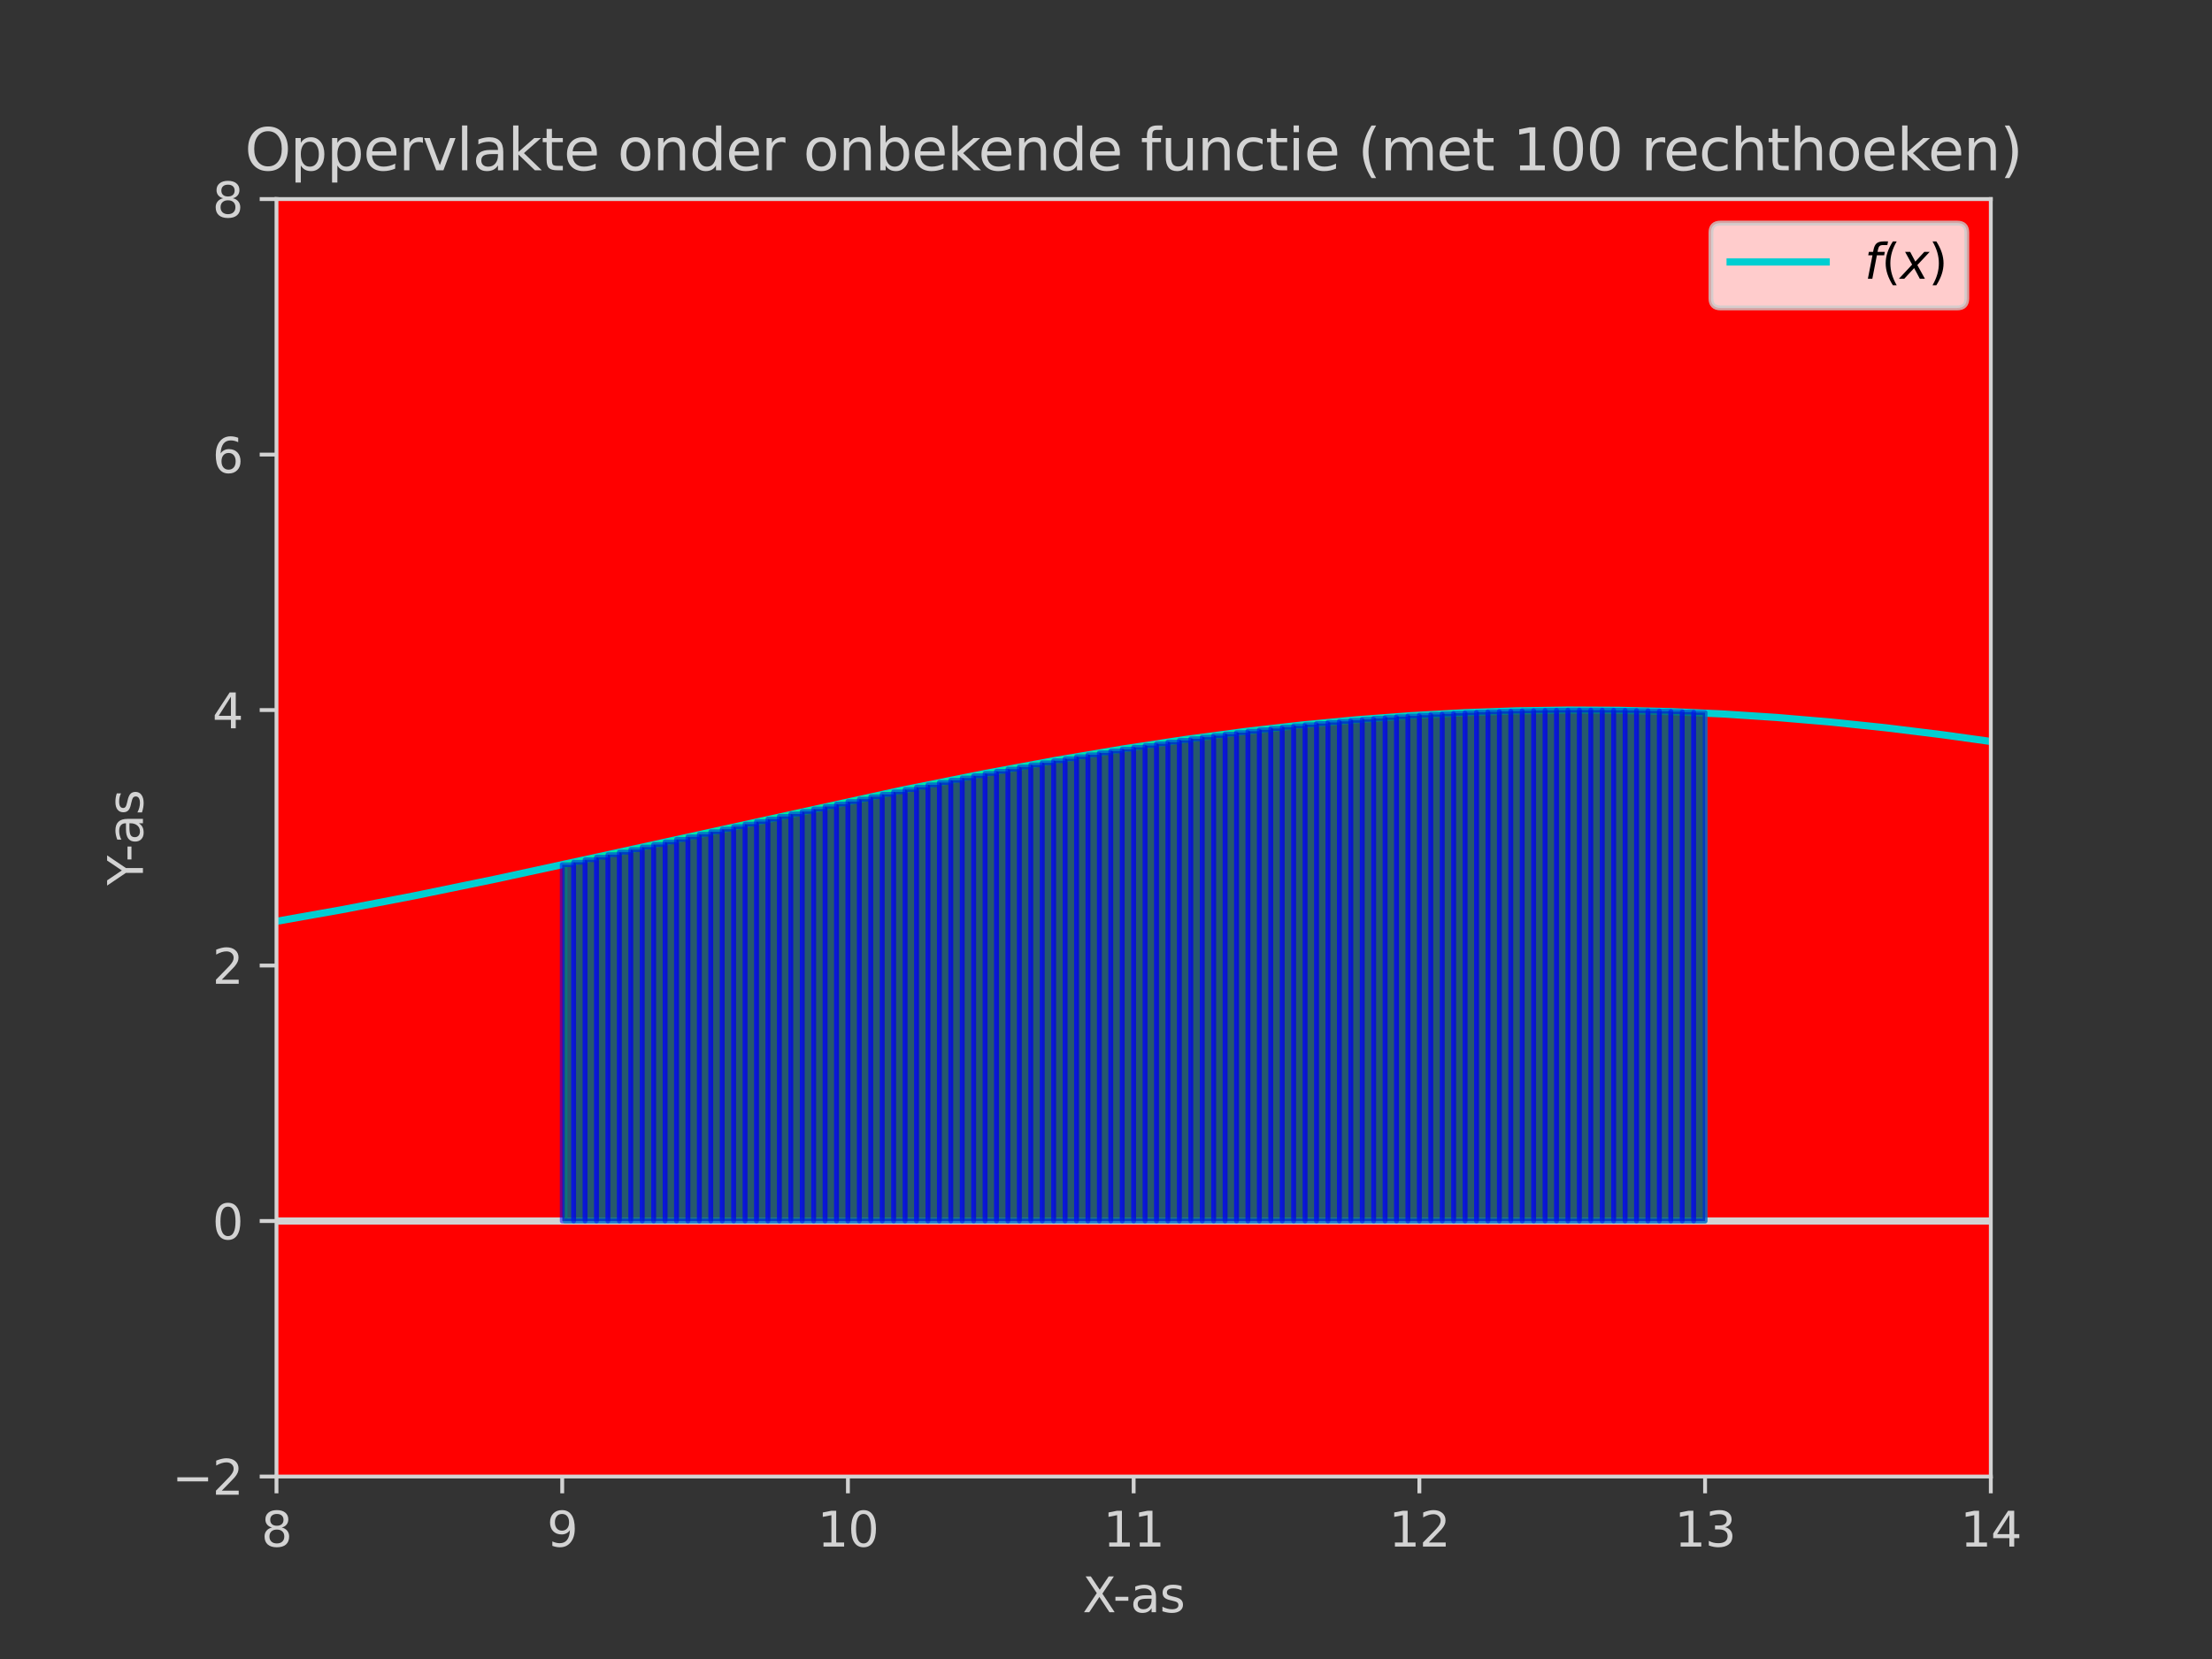 <?xml version="1.0" encoding="utf-8" standalone="no"?>
<!DOCTYPE svg PUBLIC "-//W3C//DTD SVG 1.1//EN"
  "http://www.w3.org/Graphics/SVG/1.1/DTD/svg11.dtd">
<svg xmlns:xlink="http://www.w3.org/1999/xlink" width="460.8pt" height="345.6pt" viewBox="0 0 460.8 345.6" xmlns="http://www.w3.org/2000/svg" version="1.1">
 <rect x="0" y="0" width="460.8" height="345.6" fill="#333333" stroke="none"/>
 <defs>
  <style type="text/css">*{stroke-linejoin: round; stroke-linecap: butt}</style>
 </defs>
 <g id="figure_1">
  <g id="patch_1">
   <path d="M 0 345.6 
L 460.8 345.6 
L 460.8 0 
L 0 0 
L 0 345.6 
z
" style="fill: none"/>
  </g>
  <g id="axes_1">
   <g id="patch_2">
    <path d="M 57.6 307.584 
L 414.72 307.584 
L 414.72 41.472 
L 57.6 41.472 
z
" style="fill: #ff0000"/>
   </g>
   <g id="LineCollection_1">
    <path d="M 57.6 254.362 
L 414.72 254.362 
" clip-path="url(#p1654994956)" style="fill: none; stroke: #d3d3d3; stroke-width: 1.5"/>
   </g>
   <g id="LineCollection_2">
    <path clip-path="url(#p1654994956)" style="fill: none; stroke: #d3d3d3; stroke-width: 1.5"/>
   </g>
   <g id="matplotlib.axis_1">
    <g id="xtick_1">
     <g id="line2d_1">
      <defs>
       <path id="mae33d7bb6d" d="M 0 0 
L 0 3.5 
" style="stroke: #d3d3d3; stroke-width: 0.8"/>
      </defs>
      <g>
       <use xlink:href="#mae33d7bb6d" x="57.6" y="307.584" style="fill: #d3d3d3; stroke: #d3d3d3; stroke-width: 0.8"/>
      </g>
     </g>
     <g id="text_1">
      <!-- 8 -->
      <g style="fill: #d3d3d3" transform="translate(54.419 322.182) scale(0.1 -0.1)">
       <defs>
        <path id="DejaVuSans-38" d="M 2034 2216 
Q 1584 2216 1326 1975 
Q 1069 1734 1069 1313 
Q 1069 891 1326 650 
Q 1584 409 2034 409 
Q 2484 409 2743 651 
Q 3003 894 3003 1313 
Q 3003 1734 2745 1975 
Q 2488 2216 2034 2216 
z
M 1403 2484 
Q 997 2584 770 2862 
Q 544 3141 544 3541 
Q 544 4100 942 4425 
Q 1341 4750 2034 4750 
Q 2731 4750 3128 4425 
Q 3525 4100 3525 3541 
Q 3525 3141 3298 2862 
Q 3072 2584 2669 2484 
Q 3125 2378 3379 2068 
Q 3634 1759 3634 1313 
Q 3634 634 3220 271 
Q 2806 -91 2034 -91 
Q 1263 -91 848 271 
Q 434 634 434 1313 
Q 434 1759 690 2068 
Q 947 2378 1403 2484 
z
M 1172 3481 
Q 1172 3119 1398 2916 
Q 1625 2713 2034 2713 
Q 2441 2713 2670 2916 
Q 2900 3119 2900 3481 
Q 2900 3844 2670 4047 
Q 2441 4250 2034 4250 
Q 1625 4250 1398 4047 
Q 1172 3844 1172 3481 
z
" transform="scale(0.016)"/>
       </defs>
       <use xlink:href="#DejaVuSans-38"/>
      </g>
     </g>
    </g>
    <g id="xtick_2">
     <g id="line2d_2">
      <g>
       <use xlink:href="#mae33d7bb6d" x="117.12" y="307.584" style="fill: #d3d3d3; stroke: #d3d3d3; stroke-width: 0.8"/>
      </g>
     </g>
     <g id="text_2">
      <!-- 9 -->
      <g style="fill: #d3d3d3" transform="translate(113.939 322.182) scale(0.1 -0.1)">
       <defs>
        <path id="DejaVuSans-39" d="M 703 97 
L 703 672 
Q 941 559 1184 500 
Q 1428 441 1663 441 
Q 2288 441 2617 861 
Q 2947 1281 2994 2138 
Q 2813 1869 2534 1725 
Q 2256 1581 1919 1581 
Q 1219 1581 811 2004 
Q 403 2428 403 3163 
Q 403 3881 828 4315 
Q 1253 4750 1959 4750 
Q 2769 4750 3195 4129 
Q 3622 3509 3622 2328 
Q 3622 1225 3098 567 
Q 2575 -91 1691 -91 
Q 1453 -91 1209 -44 
Q 966 3 703 97 
z
M 1959 2075 
Q 2384 2075 2632 2365 
Q 2881 2656 2881 3163 
Q 2881 3666 2632 3958 
Q 2384 4250 1959 4250 
Q 1534 4250 1286 3958 
Q 1038 3666 1038 3163 
Q 1038 2656 1286 2365 
Q 1534 2075 1959 2075 
z
" transform="scale(0.016)"/>
       </defs>
       <use xlink:href="#DejaVuSans-39"/>
      </g>
     </g>
    </g>
    <g id="xtick_3">
     <g id="line2d_3">
      <g>
       <use xlink:href="#mae33d7bb6d" x="176.64" y="307.584" style="fill: #d3d3d3; stroke: #d3d3d3; stroke-width: 0.8"/>
      </g>
     </g>
     <g id="text_3">
      <!-- 10 -->
      <g style="fill: #d3d3d3" transform="translate(170.278 322.182) scale(0.1 -0.1)">
       <defs>
        <path id="DejaVuSans-31" d="M 794 531 
L 1825 531 
L 1825 4091 
L 703 3866 
L 703 4441 
L 1819 4666 
L 2450 4666 
L 2450 531 
L 3481 531 
L 3481 0 
L 794 0 
L 794 531 
z
" transform="scale(0.016)"/>
        <path id="DejaVuSans-30" d="M 2034 4250 
Q 1547 4250 1301 3770 
Q 1056 3291 1056 2328 
Q 1056 1369 1301 889 
Q 1547 409 2034 409 
Q 2525 409 2770 889 
Q 3016 1369 3016 2328 
Q 3016 3291 2770 3770 
Q 2525 4250 2034 4250 
z
M 2034 4750 
Q 2819 4750 3233 4129 
Q 3647 3509 3647 2328 
Q 3647 1150 3233 529 
Q 2819 -91 2034 -91 
Q 1250 -91 836 529 
Q 422 1150 422 2328 
Q 422 3509 836 4129 
Q 1250 4750 2034 4750 
z
" transform="scale(0.016)"/>
       </defs>
       <use xlink:href="#DejaVuSans-31"/>
       <use xlink:href="#DejaVuSans-30" x="63.623"/>
      </g>
     </g>
    </g>
    <g id="xtick_4">
     <g id="line2d_4">
      <g>
       <use xlink:href="#mae33d7bb6d" x="236.16" y="307.584" style="fill: #d3d3d3; stroke: #d3d3d3; stroke-width: 0.8"/>
      </g>
     </g>
     <g id="text_4">
      <!-- 11 -->
      <g style="fill: #d3d3d3" transform="translate(229.798 322.182) scale(0.1 -0.1)">
       <use xlink:href="#DejaVuSans-31"/>
       <use xlink:href="#DejaVuSans-31" x="63.623"/>
      </g>
     </g>
    </g>
    <g id="xtick_5">
     <g id="line2d_5">
      <g>
       <use xlink:href="#mae33d7bb6d" x="295.68" y="307.584" style="fill: #d3d3d3; stroke: #d3d3d3; stroke-width: 0.8"/>
      </g>
     </g>
     <g id="text_5">
      <!-- 12 -->
      <g style="fill: #d3d3d3" transform="translate(289.317 322.182) scale(0.1 -0.1)">
       <defs>
        <path id="DejaVuSans-32" d="M 1228 531 
L 3431 531 
L 3431 0 
L 469 0 
L 469 531 
Q 828 903 1448 1529 
Q 2069 2156 2228 2338 
Q 2531 2678 2651 2914 
Q 2772 3150 2772 3378 
Q 2772 3750 2511 3984 
Q 2250 4219 1831 4219 
Q 1534 4219 1204 4116 
Q 875 4013 500 3803 
L 500 4441 
Q 881 4594 1212 4672 
Q 1544 4750 1819 4750 
Q 2544 4750 2975 4387 
Q 3406 4025 3406 3419 
Q 3406 3131 3298 2873 
Q 3191 2616 2906 2266 
Q 2828 2175 2409 1742 
Q 1991 1309 1228 531 
z
" transform="scale(0.016)"/>
       </defs>
       <use xlink:href="#DejaVuSans-31"/>
       <use xlink:href="#DejaVuSans-32" x="63.623"/>
      </g>
     </g>
    </g>
    <g id="xtick_6">
     <g id="line2d_6">
      <g>
       <use xlink:href="#mae33d7bb6d" x="355.2" y="307.584" style="fill: #d3d3d3; stroke: #d3d3d3; stroke-width: 0.8"/>
      </g>
     </g>
     <g id="text_6">
      <!-- 13 -->
      <g style="fill: #d3d3d3" transform="translate(348.837 322.182) scale(0.1 -0.1)">
       <defs>
        <path id="DejaVuSans-33" d="M 2597 2516 
Q 3050 2419 3304 2112 
Q 3559 1806 3559 1356 
Q 3559 666 3084 287 
Q 2609 -91 1734 -91 
Q 1441 -91 1130 -33 
Q 819 25 488 141 
L 488 750 
Q 750 597 1062 519 
Q 1375 441 1716 441 
Q 2309 441 2620 675 
Q 2931 909 2931 1356 
Q 2931 1769 2642 2001 
Q 2353 2234 1838 2234 
L 1294 2234 
L 1294 2753 
L 1863 2753 
Q 2328 2753 2575 2939 
Q 2822 3125 2822 3475 
Q 2822 3834 2567 4026 
Q 2313 4219 1838 4219 
Q 1578 4219 1281 4162 
Q 984 4106 628 3988 
L 628 4550 
Q 988 4650 1302 4700 
Q 1616 4750 1894 4750 
Q 2613 4750 3031 4423 
Q 3450 4097 3450 3541 
Q 3450 3153 3228 2886 
Q 3006 2619 2597 2516 
z
" transform="scale(0.016)"/>
       </defs>
       <use xlink:href="#DejaVuSans-31"/>
       <use xlink:href="#DejaVuSans-33" x="63.623"/>
      </g>
     </g>
    </g>
    <g id="xtick_7">
     <g id="line2d_7">
      <g>
       <use xlink:href="#mae33d7bb6d" x="414.72" y="307.584" style="fill: #d3d3d3; stroke: #d3d3d3; stroke-width: 0.8"/>
      </g>
     </g>
     <g id="text_7">
      <!-- 14 -->
      <g style="fill: #d3d3d3" transform="translate(408.358 322.182) scale(0.1 -0.1)">
       <defs>
        <path id="DejaVuSans-34" d="M 2419 4116 
L 825 1625 
L 2419 1625 
L 2419 4116 
z
M 2253 4666 
L 3047 4666 
L 3047 1625 
L 3713 1625 
L 3713 1100 
L 3047 1100 
L 3047 0 
L 2419 0 
L 2419 1100 
L 313 1100 
L 313 1709 
L 2253 4666 
z
" transform="scale(0.016)"/>
       </defs>
       <use xlink:href="#DejaVuSans-31"/>
       <use xlink:href="#DejaVuSans-34" x="63.623"/>
      </g>
     </g>
    </g>
    <g id="text_8">
     <!-- X-as -->
     <g style="fill: #d3d3d3" transform="translate(225.512 335.861) scale(0.1 -0.1)">
      <defs>
       <path id="DejaVuSans-58" d="M 403 4666 
L 1081 4666 
L 2241 2931 
L 3406 4666 
L 4084 4666 
L 2584 2425 
L 4184 0 
L 3506 0 
L 2194 1984 
L 872 0 
L 191 0 
L 1856 2491 
L 403 4666 
z
" transform="scale(0.016)"/>
       <path id="DejaVuSans-2d" d="M 313 2009 
L 1997 2009 
L 1997 1497 
L 313 1497 
L 313 2009 
z
" transform="scale(0.016)"/>
       <path id="DejaVuSans-61" d="M 2194 1759 
Q 1497 1759 1228 1600 
Q 959 1441 959 1056 
Q 959 750 1161 570 
Q 1363 391 1709 391 
Q 2188 391 2477 730 
Q 2766 1069 2766 1631 
L 2766 1759 
L 2194 1759 
z
M 3341 1997 
L 3341 0 
L 2766 0 
L 2766 531 
Q 2569 213 2275 61 
Q 1981 -91 1556 -91 
Q 1019 -91 701 211 
Q 384 513 384 1019 
Q 384 1609 779 1909 
Q 1175 2209 1959 2209 
L 2766 2209 
L 2766 2266 
Q 2766 2663 2505 2880 
Q 2244 3097 1772 3097 
Q 1472 3097 1187 3025 
Q 903 2953 641 2809 
L 641 3341 
Q 956 3463 1253 3523 
Q 1550 3584 1831 3584 
Q 2591 3584 2966 3190 
Q 3341 2797 3341 1997 
z
" transform="scale(0.016)"/>
       <path id="DejaVuSans-73" d="M 2834 3397 
L 2834 2853 
Q 2591 2978 2328 3040 
Q 2066 3103 1784 3103 
Q 1356 3103 1142 2972 
Q 928 2841 928 2578 
Q 928 2378 1081 2264 
Q 1234 2150 1697 2047 
L 1894 2003 
Q 2506 1872 2764 1633 
Q 3022 1394 3022 966 
Q 3022 478 2636 193 
Q 2250 -91 1575 -91 
Q 1294 -91 989 -36 
Q 684 19 347 128 
L 347 722 
Q 666 556 975 473 
Q 1284 391 1588 391 
Q 1994 391 2212 530 
Q 2431 669 2431 922 
Q 2431 1156 2273 1281 
Q 2116 1406 1581 1522 
L 1381 1569 
Q 847 1681 609 1914 
Q 372 2147 372 2553 
Q 372 3047 722 3315 
Q 1072 3584 1716 3584 
Q 2034 3584 2315 3537 
Q 2597 3491 2834 3397 
z
" transform="scale(0.016)"/>
      </defs>
      <use xlink:href="#DejaVuSans-58"/>
      <use xlink:href="#DejaVuSans-2d" x="63.506"/>
      <use xlink:href="#DejaVuSans-61" x="99.59"/>
      <use xlink:href="#DejaVuSans-73" x="160.869"/>
     </g>
    </g>
   </g>
   <g id="matplotlib.axis_2">
    <g id="ytick_1">
     <g id="line2d_8">
      <defs>
       <path id="m5c6eec0ea3" d="M 0 0 
L -3.5 0 
" style="stroke: #d3d3d3; stroke-width: 0.8"/>
      </defs>
      <g>
       <use xlink:href="#m5c6eec0ea3" x="57.6" y="307.584" style="fill: #d3d3d3; stroke: #d3d3d3; stroke-width: 0.8"/>
      </g>
     </g>
     <g id="text_9">
      <!-- −2 -->
      <g style="fill: #d3d3d3" transform="translate(35.858 311.383) scale(0.1 -0.1)">
       <defs>
        <path id="DejaVuSans-2212" d="M 678 2272 
L 4684 2272 
L 4684 1741 
L 678 1741 
L 678 2272 
z
" transform="scale(0.016)"/>
       </defs>
       <use xlink:href="#DejaVuSans-2212"/>
       <use xlink:href="#DejaVuSans-32" x="83.789"/>
      </g>
     </g>
    </g>
    <g id="ytick_2">
     <g id="line2d_9">
      <g>
       <use xlink:href="#m5c6eec0ea3" x="57.6" y="254.362" style="fill: #d3d3d3; stroke: #d3d3d3; stroke-width: 0.8"/>
      </g>
     </g>
     <g id="text_10">
      <!-- 0 -->
      <g style="fill: #d3d3d3" transform="translate(44.237 258.161) scale(0.1 -0.1)">
       <use xlink:href="#DejaVuSans-30"/>
      </g>
     </g>
    </g>
    <g id="ytick_3">
     <g id="line2d_10">
      <g>
       <use xlink:href="#m5c6eec0ea3" x="57.6" y="201.139" style="fill: #d3d3d3; stroke: #d3d3d3; stroke-width: 0.8"/>
      </g>
     </g>
     <g id="text_11">
      <!-- 2 -->
      <g style="fill: #d3d3d3" transform="translate(44.237 204.938) scale(0.1 -0.1)">
       <use xlink:href="#DejaVuSans-32"/>
      </g>
     </g>
    </g>
    <g id="ytick_4">
     <g id="line2d_11">
      <g>
       <use xlink:href="#m5c6eec0ea3" x="57.6" y="147.917" style="fill: #d3d3d3; stroke: #d3d3d3; stroke-width: 0.8"/>
      </g>
     </g>
     <g id="text_12">
      <!-- 4 -->
      <g style="fill: #d3d3d3" transform="translate(44.237 151.716) scale(0.1 -0.1)">
       <use xlink:href="#DejaVuSans-34"/>
      </g>
     </g>
    </g>
    <g id="ytick_5">
     <g id="line2d_12">
      <g>
       <use xlink:href="#m5c6eec0ea3" x="57.6" y="94.694" style="fill: #d3d3d3; stroke: #d3d3d3; stroke-width: 0.8"/>
      </g>
     </g>
     <g id="text_13">
      <!-- 6 -->
      <g style="fill: #d3d3d3" transform="translate(44.237 98.494) scale(0.1 -0.1)">
       <defs>
        <path id="DejaVuSans-36" d="M 2113 2584 
Q 1688 2584 1439 2293 
Q 1191 2003 1191 1497 
Q 1191 994 1439 701 
Q 1688 409 2113 409 
Q 2538 409 2786 701 
Q 3034 994 3034 1497 
Q 3034 2003 2786 2293 
Q 2538 2584 2113 2584 
z
M 3366 4563 
L 3366 3988 
Q 3128 4100 2886 4159 
Q 2644 4219 2406 4219 
Q 1781 4219 1451 3797 
Q 1122 3375 1075 2522 
Q 1259 2794 1537 2939 
Q 1816 3084 2150 3084 
Q 2853 3084 3261 2657 
Q 3669 2231 3669 1497 
Q 3669 778 3244 343 
Q 2819 -91 2113 -91 
Q 1303 -91 875 529 
Q 447 1150 447 2328 
Q 447 3434 972 4092 
Q 1497 4750 2381 4750 
Q 2619 4750 2861 4703 
Q 3103 4656 3366 4563 
z
" transform="scale(0.016)"/>
       </defs>
       <use xlink:href="#DejaVuSans-36"/>
      </g>
     </g>
    </g>
    <g id="ytick_6">
     <g id="line2d_13">
      <g>
       <use xlink:href="#m5c6eec0ea3" x="57.6" y="41.472" style="fill: #d3d3d3; stroke: #d3d3d3; stroke-width: 0.8"/>
      </g>
     </g>
     <g id="text_14">
      <!-- 8 -->
      <g style="fill: #d3d3d3" transform="translate(44.237 45.271) scale(0.1 -0.1)">
       <use xlink:href="#DejaVuSans-38"/>
      </g>
     </g>
    </g>
    <g id="text_15">
     <!-- Y-as -->
     <g style="fill: #d3d3d3" transform="translate(29.778 184.461) rotate(-90) scale(0.1 -0.1)">
      <defs>
       <path id="DejaVuSans-59" d="M -13 4666 
L 666 4666 
L 1959 2747 
L 3244 4666 
L 3922 4666 
L 2272 2222 
L 2272 0 
L 1638 0 
L 1638 2222 
L -13 4666 
z
" transform="scale(0.016)"/>
      </defs>
      <use xlink:href="#DejaVuSans-59"/>
      <use xlink:href="#DejaVuSans-2d" x="49.209"/>
      <use xlink:href="#DejaVuSans-61" x="85.293"/>
      <use xlink:href="#DejaVuSans-73" x="146.572"/>
     </g>
    </g>
   </g>
   <g id="line2d_14">
    <path d="M 57.6 191.922 
L 71.29 189.496 
L 86.17 186.636 
L 103.43 183.085 
L 124.858 178.436 
L 187.949 164.593 
L 205.21 161.13 
L 220.09 158.368 
L 233.779 156.049 
L 246.874 154.058 
L 259.373 152.389 
L 271.277 151.025 
L 282.586 149.947 
L 293.894 149.091 
L 305.203 148.464 
L 315.917 148.087 
L 326.63 147.924 
L 337.344 147.976 
L 348.058 148.243 
L 358.771 148.723 
L 370.08 149.456 
L 381.389 150.415 
L 392.698 151.592 
L 404.602 153.054 
L 414.125 154.379 
L 414.125 154.379 
" clip-path="url(#p1654994956)" style="fill: none; stroke: #00ced1; stroke-width: 1.5; stroke-linecap: square"/>
   </g>
   <g id="patch_3">
    <path d="M 57.6 307.584 
L 57.6 41.472 
" style="fill: none; stroke: #d3d3d3; stroke-width: 0.8; stroke-linejoin: miter; stroke-linecap: square"/>
   </g>
   <g id="patch_4">
    <path d="M 414.72 307.584 
L 414.72 41.472 
" style="fill: none; stroke: #d3d3d3; stroke-width: 0.8; stroke-linejoin: miter; stroke-linecap: square"/>
   </g>
   <g id="patch_5">
    <path d="M 57.6 307.584 
L 414.72 307.584 
" style="fill: none; stroke: #d3d3d3; stroke-width: 0.8; stroke-linejoin: miter; stroke-linecap: square"/>
   </g>
   <g id="patch_6">
    <path d="M 57.6 41.472 
L 414.72 41.472 
" style="fill: none; stroke: #d3d3d3; stroke-width: 0.8; stroke-linejoin: miter; stroke-linecap: square"/>
   </g>
   <g id="PolyCollection_1">
    <defs>
     <path id="m3c4f63826b" d="M 117.715 -91.238 
L 117.715 -165.593 
L 118.31 -165.723 
L 118.906 -165.853 
L 119.501 -165.984 
L 120.096 -166.114 
L 120.691 -166.245 
L 121.286 -166.376 
L 121.882 -166.507 
L 122.477 -166.638 
L 123.072 -166.77 
L 123.667 -166.901 
L 124.262 -167.032 
L 124.858 -167.164 
L 125.453 -167.296 
L 126.048 -167.427 
L 126.643 -167.559 
L 127.238 -167.691 
L 127.834 -167.823 
L 128.429 -167.955 
L 129.024 -168.087 
L 129.619 -168.22 
L 130.214 -168.352 
L 130.81 -168.484 
L 131.405 -168.617 
L 132 -168.749 
L 132.595 -168.882 
L 133.19 -169.015 
L 133.786 -169.147 
L 134.381 -169.28 
L 134.976 -169.413 
L 135.571 -169.546 
L 136.166 -169.679 
L 136.762 -169.811 
L 137.357 -169.944 
L 137.952 -170.077 
L 138.547 -170.21 
L 139.142 -170.343 
L 139.738 -170.476 
L 140.333 -170.609 
L 140.928 -170.742 
L 141.523 -170.875 
L 142.118 -171.008 
L 142.714 -171.141 
L 143.309 -171.275 
L 143.904 -171.408 
L 144.499 -171.541 
L 145.094 -171.674 
L 145.69 -171.807 
L 146.285 -171.94 
L 146.88 -172.073 
L 147.475 -172.206 
L 148.07 -172.339 
L 148.666 -172.471 
L 149.261 -172.604 
L 149.856 -172.737 
L 150.451 -172.87 
L 151.046 -173.003 
L 151.642 -173.135 
L 152.237 -173.268 
L 152.832 -173.4 
L 153.427 -173.533 
L 154.022 -173.665 
L 154.618 -173.798 
L 155.213 -173.93 
L 155.808 -174.062 
L 156.403 -174.195 
L 156.998 -174.327 
L 157.594 -174.459 
L 158.189 -174.591 
L 158.784 -174.722 
L 159.379 -174.854 
L 159.974 -174.986 
L 160.57 -175.117 
L 161.165 -175.249 
L 161.76 -175.38 
L 162.355 -175.511 
L 162.95 -175.643 
L 163.546 -175.774 
L 164.141 -175.905 
L 164.736 -176.035 
L 165.331 -176.166 
L 165.926 -176.297 
L 166.522 -176.427 
L 167.117 -176.557 
L 167.712 -176.687 
L 168.307 -176.817 
L 168.902 -176.947 
L 169.498 -177.077 
L 170.093 -177.206 
L 170.688 -177.336 
L 171.283 -177.465 
L 171.878 -177.594 
L 172.474 -177.723 
L 173.069 -177.852 
L 173.664 -177.98 
L 174.259 -178.109 
L 174.854 -178.237 
L 175.45 -178.365 
L 176.045 -178.493 
L 176.64 -178.621 
L 177.235 -178.748 
L 177.83 -178.875 
L 178.426 -179.002 
L 179.021 -179.129 
L 179.616 -179.256 
L 180.211 -179.383 
L 180.806 -179.509 
L 181.402 -179.635 
L 181.997 -179.761 
L 182.592 -179.887 
L 183.187 -180.012 
L 183.782 -180.137 
L 184.378 -180.262 
L 184.973 -180.387 
L 185.568 -180.511 
L 186.163 -180.636 
L 186.758 -180.76 
L 187.354 -180.884 
L 187.949 -181.007 
L 188.544 -181.13 
L 189.139 -181.254 
L 189.734 -181.376 
L 190.33 -181.499 
L 190.925 -181.621 
L 191.52 -181.743 
L 192.115 -181.865 
L 192.71 -181.986 
L 193.306 -182.108 
L 193.901 -182.229 
L 194.496 -182.349 
L 195.091 -182.47 
L 195.686 -182.59 
L 196.282 -182.709 
L 196.877 -182.829 
L 197.472 -182.948 
L 198.067 -183.067 
L 198.662 -183.186 
L 199.258 -183.304 
L 199.853 -183.422 
L 200.448 -183.54 
L 201.043 -183.657 
L 201.638 -183.774 
L 202.234 -183.891 
L 202.829 -184.007 
L 203.424 -184.124 
L 204.019 -184.239 
L 204.614 -184.355 
L 205.21 -184.47 
L 205.805 -184.585 
L 206.4 -184.699 
L 206.995 -184.813 
L 207.59 -184.927 
L 208.186 -185.041 
L 208.781 -185.154 
L 209.376 -185.266 
L 209.971 -185.379 
L 210.566 -185.491 
L 211.162 -185.602 
L 211.757 -185.714 
L 212.352 -185.825 
L 212.947 -185.935 
L 213.542 -186.045 
L 214.138 -186.155 
L 214.733 -186.265 
L 215.328 -186.374 
L 215.923 -186.482 
L 216.518 -186.591 
L 217.114 -186.698 
L 217.709 -186.806 
L 218.304 -186.913 
L 218.899 -187.02 
L 219.494 -187.126 
L 220.09 -187.232 
L 220.685 -187.338 
L 221.28 -187.443 
L 221.875 -187.547 
L 222.47 -187.652 
L 223.066 -187.755 
L 223.661 -187.859 
L 224.256 -187.962 
L 224.851 -188.065 
L 225.446 -188.167 
L 226.042 -188.268 
L 226.637 -188.37 
L 227.232 -188.471 
L 227.827 -188.571 
L 228.422 -188.671 
L 229.018 -188.771 
L 229.613 -188.87 
L 230.208 -188.969 
L 230.803 -189.067 
L 231.398 -189.165 
L 231.994 -189.262 
L 232.589 -189.359 
L 233.184 -189.455 
L 233.779 -189.551 
L 234.374 -189.647 
L 234.97 -189.742 
L 235.565 -189.836 
L 236.16 -189.931 
L 236.755 -190.024 
L 237.35 -190.117 
L 237.946 -190.21 
L 238.541 -190.302 
L 239.136 -190.394 
L 239.731 -190.485 
L 240.326 -190.576 
L 240.922 -190.666 
L 241.517 -190.756 
L 242.112 -190.845 
L 242.707 -190.934 
L 243.302 -191.022 
L 243.898 -191.11 
L 244.493 -191.198 
L 245.088 -191.284 
L 245.683 -191.371 
L 246.278 -191.456 
L 246.874 -191.542 
L 247.469 -191.626 
L 248.064 -191.711 
L 248.659 -191.794 
L 249.254 -191.878 
L 249.85 -191.96 
L 250.445 -192.043 
L 251.04 -192.124 
L 251.635 -192.205 
L 252.23 -192.286 
L 252.826 -192.366 
L 253.421 -192.446 
L 254.016 -192.525 
L 254.611 -192.603 
L 255.206 -192.681 
L 255.802 -192.758 
L 256.397 -192.835 
L 256.992 -192.911 
L 257.587 -192.987 
L 258.182 -193.062 
L 258.778 -193.137 
L 259.373 -193.211 
L 259.968 -193.285 
L 260.563 -193.358 
L 261.158 -193.43 
L 261.754 -193.502 
L 262.349 -193.573 
L 262.944 -193.644 
L 263.539 -193.714 
L 264.134 -193.784 
L 264.73 -193.853 
L 265.325 -193.921 
L 265.92 -193.989 
L 266.515 -194.057 
L 267.11 -194.123 
L 267.706 -194.19 
L 268.301 -194.255 
L 268.896 -194.32 
L 269.491 -194.385 
L 270.086 -194.449 
L 270.682 -194.512 
L 271.277 -194.575 
L 271.872 -194.637 
L 272.467 -194.698 
L 273.062 -194.759 
L 273.658 -194.82 
L 274.253 -194.879 
L 274.848 -194.938 
L 275.443 -194.997 
L 276.038 -195.055 
L 276.634 -195.112 
L 277.229 -195.169 
L 277.824 -195.225 
L 278.419 -195.281 
L 279.014 -195.336 
L 279.61 -195.39 
L 280.205 -195.444 
L 280.8 -195.497 
L 281.395 -195.549 
L 281.99 -195.601 
L 282.586 -195.653 
L 283.181 -195.703 
L 283.776 -195.753 
L 284.371 -195.803 
L 284.966 -195.852 
L 285.562 -195.9 
L 286.157 -195.947 
L 286.752 -195.994 
L 287.347 -196.041 
L 287.942 -196.086 
L 288.538 -196.131 
L 289.133 -196.176 
L 289.728 -196.22 
L 290.323 -196.263 
L 290.918 -196.306 
L 291.514 -196.347 
L 292.109 -196.389 
L 292.704 -196.429 
L 293.299 -196.469 
L 293.894 -196.509 
L 294.49 -196.548 
L 295.085 -196.586 
L 295.68 -196.623 
L 296.275 -196.66 
L 296.87 -196.696 
L 297.466 -196.732 
L 298.061 -196.767 
L 298.656 -196.801 
L 299.251 -196.835 
L 299.846 -196.868 
L 300.442 -196.9 
L 301.037 -196.932 
L 301.632 -196.963 
L 302.227 -196.993 
L 302.822 -197.023 
L 303.418 -197.052 
L 304.013 -197.081 
L 304.608 -197.109 
L 305.203 -197.136 
L 305.798 -197.162 
L 306.394 -197.188 
L 306.989 -197.213 
L 307.584 -197.238 
L 308.179 -197.262 
L 308.774 -197.285 
L 309.37 -197.308 
L 309.965 -197.33 
L 310.56 -197.351 
L 311.155 -197.372 
L 311.75 -197.392 
L 312.346 -197.411 
L 312.941 -197.43 
L 313.536 -197.448 
L 314.131 -197.465 
L 314.726 -197.482 
L 315.322 -197.498 
L 315.917 -197.513 
L 316.512 -197.528 
L 317.107 -197.542 
L 317.702 -197.555 
L 318.298 -197.568 
L 318.893 -197.58 
L 319.488 -197.591 
L 320.083 -197.602 
L 320.678 -197.612 
L 321.274 -197.621 
L 321.869 -197.63 
L 322.464 -197.638 
L 323.059 -197.646 
L 323.654 -197.652 
L 324.25 -197.658 
L 324.845 -197.664 
L 325.44 -197.669 
L 326.035 -197.673 
L 326.63 -197.676 
L 327.226 -197.679 
L 327.821 -197.681 
L 328.416 -197.682 
L 329.011 -197.683 
L 329.606 -197.683 
L 330.202 -197.683 
L 330.797 -197.681 
L 331.392 -197.679 
L 331.987 -197.677 
L 332.582 -197.674 
L 333.178 -197.67 
L 333.773 -197.665 
L 334.368 -197.66 
L 334.963 -197.654 
L 335.558 -197.647 
L 336.154 -197.64 
L 336.749 -197.632 
L 337.344 -197.624 
L 337.939 -197.615 
L 338.534 -197.605 
L 339.13 -197.594 
L 339.725 -197.583 
L 340.32 -197.571 
L 340.915 -197.559 
L 341.51 -197.545 
L 342.106 -197.532 
L 342.701 -197.517 
L 343.296 -197.502 
L 343.891 -197.486 
L 344.486 -197.47 
L 345.082 -197.452 
L 345.677 -197.435 
L 346.272 -197.416 
L 346.867 -197.397 
L 347.462 -197.377 
L 348.058 -197.357 
L 348.653 -197.336 
L 349.248 -197.314 
L 349.843 -197.291 
L 350.438 -197.268 
L 351.034 -197.245 
L 351.629 -197.22 
L 352.224 -197.195 
L 352.819 -197.169 
L 353.414 -197.143 
L 354.01 -197.116 
L 354.605 -197.088 
L 355.2 -197.06 
L 355.2 -91.238 
L 355.2 -91.238 
L 354.605 -91.238 
L 354.01 -91.238 
L 353.414 -91.238 
L 352.819 -91.238 
L 352.224 -91.238 
L 351.629 -91.238 
L 351.034 -91.238 
L 350.438 -91.238 
L 349.843 -91.238 
L 349.248 -91.238 
L 348.653 -91.238 
L 348.058 -91.238 
L 347.462 -91.238 
L 346.867 -91.238 
L 346.272 -91.238 
L 345.677 -91.238 
L 345.082 -91.238 
L 344.486 -91.238 
L 343.891 -91.238 
L 343.296 -91.238 
L 342.701 -91.238 
L 342.106 -91.238 
L 341.51 -91.238 
L 340.915 -91.238 
L 340.32 -91.238 
L 339.725 -91.238 
L 339.13 -91.238 
L 338.534 -91.238 
L 337.939 -91.238 
L 337.344 -91.238 
L 336.749 -91.238 
L 336.154 -91.238 
L 335.558 -91.238 
L 334.963 -91.238 
L 334.368 -91.238 
L 333.773 -91.238 
L 333.178 -91.238 
L 332.582 -91.238 
L 331.987 -91.238 
L 331.392 -91.238 
L 330.797 -91.238 
L 330.202 -91.238 
L 329.606 -91.238 
L 329.011 -91.238 
L 328.416 -91.238 
L 327.821 -91.238 
L 327.226 -91.238 
L 326.63 -91.238 
L 326.035 -91.238 
L 325.44 -91.238 
L 324.845 -91.238 
L 324.25 -91.238 
L 323.654 -91.238 
L 323.059 -91.238 
L 322.464 -91.238 
L 321.869 -91.238 
L 321.274 -91.238 
L 320.678 -91.238 
L 320.083 -91.238 
L 319.488 -91.238 
L 318.893 -91.238 
L 318.298 -91.238 
L 317.702 -91.238 
L 317.107 -91.238 
L 316.512 -91.238 
L 315.917 -91.238 
L 315.322 -91.238 
L 314.726 -91.238 
L 314.131 -91.238 
L 313.536 -91.238 
L 312.941 -91.238 
L 312.346 -91.238 
L 311.75 -91.238 
L 311.155 -91.238 
L 310.56 -91.238 
L 309.965 -91.238 
L 309.37 -91.238 
L 308.774 -91.238 
L 308.179 -91.238 
L 307.584 -91.238 
L 306.989 -91.238 
L 306.394 -91.238 
L 305.798 -91.238 
L 305.203 -91.238 
L 304.608 -91.238 
L 304.013 -91.238 
L 303.418 -91.238 
L 302.822 -91.238 
L 302.227 -91.238 
L 301.632 -91.238 
L 301.037 -91.238 
L 300.442 -91.238 
L 299.846 -91.238 
L 299.251 -91.238 
L 298.656 -91.238 
L 298.061 -91.238 
L 297.466 -91.238 
L 296.87 -91.238 
L 296.275 -91.238 
L 295.68 -91.238 
L 295.085 -91.238 
L 294.49 -91.238 
L 293.894 -91.238 
L 293.299 -91.238 
L 292.704 -91.238 
L 292.109 -91.238 
L 291.514 -91.238 
L 290.918 -91.238 
L 290.323 -91.238 
L 289.728 -91.238 
L 289.133 -91.238 
L 288.538 -91.238 
L 287.942 -91.238 
L 287.347 -91.238 
L 286.752 -91.238 
L 286.157 -91.238 
L 285.562 -91.238 
L 284.966 -91.238 
L 284.371 -91.238 
L 283.776 -91.238 
L 283.181 -91.238 
L 282.586 -91.238 
L 281.99 -91.238 
L 281.395 -91.238 
L 280.8 -91.238 
L 280.205 -91.238 
L 279.61 -91.238 
L 279.014 -91.238 
L 278.419 -91.238 
L 277.824 -91.238 
L 277.229 -91.238 
L 276.634 -91.238 
L 276.038 -91.238 
L 275.443 -91.238 
L 274.848 -91.238 
L 274.253 -91.238 
L 273.658 -91.238 
L 273.062 -91.238 
L 272.467 -91.238 
L 271.872 -91.238 
L 271.277 -91.238 
L 270.682 -91.238 
L 270.086 -91.238 
L 269.491 -91.238 
L 268.896 -91.238 
L 268.301 -91.238 
L 267.706 -91.238 
L 267.11 -91.238 
L 266.515 -91.238 
L 265.92 -91.238 
L 265.325 -91.238 
L 264.73 -91.238 
L 264.134 -91.238 
L 263.539 -91.238 
L 262.944 -91.238 
L 262.349 -91.238 
L 261.754 -91.238 
L 261.158 -91.238 
L 260.563 -91.238 
L 259.968 -91.238 
L 259.373 -91.238 
L 258.778 -91.238 
L 258.182 -91.238 
L 257.587 -91.238 
L 256.992 -91.238 
L 256.397 -91.238 
L 255.802 -91.238 
L 255.206 -91.238 
L 254.611 -91.238 
L 254.016 -91.238 
L 253.421 -91.238 
L 252.826 -91.238 
L 252.23 -91.238 
L 251.635 -91.238 
L 251.04 -91.238 
L 250.445 -91.238 
L 249.85 -91.238 
L 249.254 -91.238 
L 248.659 -91.238 
L 248.064 -91.238 
L 247.469 -91.238 
L 246.874 -91.238 
L 246.278 -91.238 
L 245.683 -91.238 
L 245.088 -91.238 
L 244.493 -91.238 
L 243.898 -91.238 
L 243.302 -91.238 
L 242.707 -91.238 
L 242.112 -91.238 
L 241.517 -91.238 
L 240.922 -91.238 
L 240.326 -91.238 
L 239.731 -91.238 
L 239.136 -91.238 
L 238.541 -91.238 
L 237.946 -91.238 
L 237.35 -91.238 
L 236.755 -91.238 
L 236.16 -91.238 
L 235.565 -91.238 
L 234.97 -91.238 
L 234.374 -91.238 
L 233.779 -91.238 
L 233.184 -91.238 
L 232.589 -91.238 
L 231.994 -91.238 
L 231.398 -91.238 
L 230.803 -91.238 
L 230.208 -91.238 
L 229.613 -91.238 
L 229.018 -91.238 
L 228.422 -91.238 
L 227.827 -91.238 
L 227.232 -91.238 
L 226.637 -91.238 
L 226.042 -91.238 
L 225.446 -91.238 
L 224.851 -91.238 
L 224.256 -91.238 
L 223.661 -91.238 
L 223.066 -91.238 
L 222.47 -91.238 
L 221.875 -91.238 
L 221.28 -91.238 
L 220.685 -91.238 
L 220.09 -91.238 
L 219.494 -91.238 
L 218.899 -91.238 
L 218.304 -91.238 
L 217.709 -91.238 
L 217.114 -91.238 
L 216.518 -91.238 
L 215.923 -91.238 
L 215.328 -91.238 
L 214.733 -91.238 
L 214.138 -91.238 
L 213.542 -91.238 
L 212.947 -91.238 
L 212.352 -91.238 
L 211.757 -91.238 
L 211.162 -91.238 
L 210.566 -91.238 
L 209.971 -91.238 
L 209.376 -91.238 
L 208.781 -91.238 
L 208.186 -91.238 
L 207.59 -91.238 
L 206.995 -91.238 
L 206.4 -91.238 
L 205.805 -91.238 
L 205.21 -91.238 
L 204.614 -91.238 
L 204.019 -91.238 
L 203.424 -91.238 
L 202.829 -91.238 
L 202.234 -91.238 
L 201.638 -91.238 
L 201.043 -91.238 
L 200.448 -91.238 
L 199.853 -91.238 
L 199.258 -91.238 
L 198.662 -91.238 
L 198.067 -91.238 
L 197.472 -91.238 
L 196.877 -91.238 
L 196.282 -91.238 
L 195.686 -91.238 
L 195.091 -91.238 
L 194.496 -91.238 
L 193.901 -91.238 
L 193.306 -91.238 
L 192.71 -91.238 
L 192.115 -91.238 
L 191.52 -91.238 
L 190.925 -91.238 
L 190.33 -91.238 
L 189.734 -91.238 
L 189.139 -91.238 
L 188.544 -91.238 
L 187.949 -91.238 
L 187.354 -91.238 
L 186.758 -91.238 
L 186.163 -91.238 
L 185.568 -91.238 
L 184.973 -91.238 
L 184.378 -91.238 
L 183.782 -91.238 
L 183.187 -91.238 
L 182.592 -91.238 
L 181.997 -91.238 
L 181.402 -91.238 
L 180.806 -91.238 
L 180.211 -91.238 
L 179.616 -91.238 
L 179.021 -91.238 
L 178.426 -91.238 
L 177.83 -91.238 
L 177.235 -91.238 
L 176.64 -91.238 
L 176.045 -91.238 
L 175.45 -91.238 
L 174.854 -91.238 
L 174.259 -91.238 
L 173.664 -91.238 
L 173.069 -91.238 
L 172.474 -91.238 
L 171.878 -91.238 
L 171.283 -91.238 
L 170.688 -91.238 
L 170.093 -91.238 
L 169.498 -91.238 
L 168.902 -91.238 
L 168.307 -91.238 
L 167.712 -91.238 
L 167.117 -91.238 
L 166.522 -91.238 
L 165.926 -91.238 
L 165.331 -91.238 
L 164.736 -91.238 
L 164.141 -91.238 
L 163.546 -91.238 
L 162.95 -91.238 
L 162.355 -91.238 
L 161.76 -91.238 
L 161.165 -91.238 
L 160.57 -91.238 
L 159.974 -91.238 
L 159.379 -91.238 
L 158.784 -91.238 
L 158.189 -91.238 
L 157.594 -91.238 
L 156.998 -91.238 
L 156.403 -91.238 
L 155.808 -91.238 
L 155.213 -91.238 
L 154.618 -91.238 
L 154.022 -91.238 
L 153.427 -91.238 
L 152.832 -91.238 
L 152.237 -91.238 
L 151.642 -91.238 
L 151.046 -91.238 
L 150.451 -91.238 
L 149.856 -91.238 
L 149.261 -91.238 
L 148.666 -91.238 
L 148.07 -91.238 
L 147.475 -91.238 
L 146.88 -91.238 
L 146.285 -91.238 
L 145.69 -91.238 
L 145.094 -91.238 
L 144.499 -91.238 
L 143.904 -91.238 
L 143.309 -91.238 
L 142.714 -91.238 
L 142.118 -91.238 
L 141.523 -91.238 
L 140.928 -91.238 
L 140.333 -91.238 
L 139.738 -91.238 
L 139.142 -91.238 
L 138.547 -91.238 
L 137.952 -91.238 
L 137.357 -91.238 
L 136.762 -91.238 
L 136.166 -91.238 
L 135.571 -91.238 
L 134.976 -91.238 
L 134.381 -91.238 
L 133.786 -91.238 
L 133.19 -91.238 
L 132.595 -91.238 
L 132 -91.238 
L 131.405 -91.238 
L 130.81 -91.238 
L 130.214 -91.238 
L 129.619 -91.238 
L 129.024 -91.238 
L 128.429 -91.238 
L 127.834 -91.238 
L 127.238 -91.238 
L 126.643 -91.238 
L 126.048 -91.238 
L 125.453 -91.238 
L 124.858 -91.238 
L 124.262 -91.238 
L 123.667 -91.238 
L 123.072 -91.238 
L 122.477 -91.238 
L 121.882 -91.238 
L 121.286 -91.238 
L 120.691 -91.238 
L 120.096 -91.238 
L 119.501 -91.238 
L 118.906 -91.238 
L 118.31 -91.238 
L 117.715 -91.238 
z
" style="stroke: #00ff7f; stroke-opacity: 0.7"/>
    </defs>
    <g clip-path="url(#p1654994956)">
     <use xlink:href="#m3c4f63826b" x="0" y="345.6" style="fill: #00ff7f; fill-opacity: 0.7; stroke: #00ff7f; stroke-opacity: 0.7"/>
    </g>
   </g>
   <g id="text_16">
    <!-- Oppervlakte onder onbekende functie (met 100 rechthoeken) -->
    <g style="fill: #d3d3d3" transform="translate(50.993 35.472) scale(0.12 -0.12)">
     <defs>
      <path id="DejaVuSans-4f" d="M 2522 4238 
Q 1834 4238 1429 3725 
Q 1025 3213 1025 2328 
Q 1025 1447 1429 934 
Q 1834 422 2522 422 
Q 3209 422 3611 934 
Q 4013 1447 4013 2328 
Q 4013 3213 3611 3725 
Q 3209 4238 2522 4238 
z
M 2522 4750 
Q 3503 4750 4090 4092 
Q 4678 3434 4678 2328 
Q 4678 1225 4090 567 
Q 3503 -91 2522 -91 
Q 1538 -91 948 565 
Q 359 1222 359 2328 
Q 359 3434 948 4092 
Q 1538 4750 2522 4750 
z
" transform="scale(0.016)"/>
      <path id="DejaVuSans-70" d="M 1159 525 
L 1159 -1331 
L 581 -1331 
L 581 3500 
L 1159 3500 
L 1159 2969 
Q 1341 3281 1617 3432 
Q 1894 3584 2278 3584 
Q 2916 3584 3314 3078 
Q 3713 2572 3713 1747 
Q 3713 922 3314 415 
Q 2916 -91 2278 -91 
Q 1894 -91 1617 61 
Q 1341 213 1159 525 
z
M 3116 1747 
Q 3116 2381 2855 2742 
Q 2594 3103 2138 3103 
Q 1681 3103 1420 2742 
Q 1159 2381 1159 1747 
Q 1159 1113 1420 752 
Q 1681 391 2138 391 
Q 2594 391 2855 752 
Q 3116 1113 3116 1747 
z
" transform="scale(0.016)"/>
      <path id="DejaVuSans-65" d="M 3597 1894 
L 3597 1613 
L 953 1613 
Q 991 1019 1311 708 
Q 1631 397 2203 397 
Q 2534 397 2845 478 
Q 3156 559 3463 722 
L 3463 178 
Q 3153 47 2828 -22 
Q 2503 -91 2169 -91 
Q 1331 -91 842 396 
Q 353 884 353 1716 
Q 353 2575 817 3079 
Q 1281 3584 2069 3584 
Q 2775 3584 3186 3129 
Q 3597 2675 3597 1894 
z
M 3022 2063 
Q 3016 2534 2758 2815 
Q 2500 3097 2075 3097 
Q 1594 3097 1305 2825 
Q 1016 2553 972 2059 
L 3022 2063 
z
" transform="scale(0.016)"/>
      <path id="DejaVuSans-72" d="M 2631 2963 
Q 2534 3019 2420 3045 
Q 2306 3072 2169 3072 
Q 1681 3072 1420 2755 
Q 1159 2438 1159 1844 
L 1159 0 
L 581 0 
L 581 3500 
L 1159 3500 
L 1159 2956 
Q 1341 3275 1631 3429 
Q 1922 3584 2338 3584 
Q 2397 3584 2469 3576 
Q 2541 3569 2628 3553 
L 2631 2963 
z
" transform="scale(0.016)"/>
      <path id="DejaVuSans-76" d="M 191 3500 
L 800 3500 
L 1894 563 
L 2988 3500 
L 3597 3500 
L 2284 0 
L 1503 0 
L 191 3500 
z
" transform="scale(0.016)"/>
      <path id="DejaVuSans-6c" d="M 603 4863 
L 1178 4863 
L 1178 0 
L 603 0 
L 603 4863 
z
" transform="scale(0.016)"/>
      <path id="DejaVuSans-6b" d="M 581 4863 
L 1159 4863 
L 1159 1991 
L 2875 3500 
L 3609 3500 
L 1753 1863 
L 3688 0 
L 2938 0 
L 1159 1709 
L 1159 0 
L 581 0 
L 581 4863 
z
" transform="scale(0.016)"/>
      <path id="DejaVuSans-74" d="M 1172 4494 
L 1172 3500 
L 2356 3500 
L 2356 3053 
L 1172 3053 
L 1172 1153 
Q 1172 725 1289 603 
Q 1406 481 1766 481 
L 2356 481 
L 2356 0 
L 1766 0 
Q 1100 0 847 248 
Q 594 497 594 1153 
L 594 3053 
L 172 3053 
L 172 3500 
L 594 3500 
L 594 4494 
L 1172 4494 
z
" transform="scale(0.016)"/>
      <path id="DejaVuSans-20" transform="scale(0.016)"/>
      <path id="DejaVuSans-6f" d="M 1959 3097 
Q 1497 3097 1228 2736 
Q 959 2375 959 1747 
Q 959 1119 1226 758 
Q 1494 397 1959 397 
Q 2419 397 2687 759 
Q 2956 1122 2956 1747 
Q 2956 2369 2687 2733 
Q 2419 3097 1959 3097 
z
M 1959 3584 
Q 2709 3584 3137 3096 
Q 3566 2609 3566 1747 
Q 3566 888 3137 398 
Q 2709 -91 1959 -91 
Q 1206 -91 779 398 
Q 353 888 353 1747 
Q 353 2609 779 3096 
Q 1206 3584 1959 3584 
z
" transform="scale(0.016)"/>
      <path id="DejaVuSans-6e" d="M 3513 2113 
L 3513 0 
L 2938 0 
L 2938 2094 
Q 2938 2591 2744 2837 
Q 2550 3084 2163 3084 
Q 1697 3084 1428 2787 
Q 1159 2491 1159 1978 
L 1159 0 
L 581 0 
L 581 3500 
L 1159 3500 
L 1159 2956 
Q 1366 3272 1645 3428 
Q 1925 3584 2291 3584 
Q 2894 3584 3203 3211 
Q 3513 2838 3513 2113 
z
" transform="scale(0.016)"/>
      <path id="DejaVuSans-64" d="M 2906 2969 
L 2906 4863 
L 3481 4863 
L 3481 0 
L 2906 0 
L 2906 525 
Q 2725 213 2448 61 
Q 2172 -91 1784 -91 
Q 1150 -91 751 415 
Q 353 922 353 1747 
Q 353 2572 751 3078 
Q 1150 3584 1784 3584 
Q 2172 3584 2448 3432 
Q 2725 3281 2906 2969 
z
M 947 1747 
Q 947 1113 1208 752 
Q 1469 391 1925 391 
Q 2381 391 2643 752 
Q 2906 1113 2906 1747 
Q 2906 2381 2643 2742 
Q 2381 3103 1925 3103 
Q 1469 3103 1208 2742 
Q 947 2381 947 1747 
z
" transform="scale(0.016)"/>
      <path id="DejaVuSans-62" d="M 3116 1747 
Q 3116 2381 2855 2742 
Q 2594 3103 2138 3103 
Q 1681 3103 1420 2742 
Q 1159 2381 1159 1747 
Q 1159 1113 1420 752 
Q 1681 391 2138 391 
Q 2594 391 2855 752 
Q 3116 1113 3116 1747 
z
M 1159 2969 
Q 1341 3281 1617 3432 
Q 1894 3584 2278 3584 
Q 2916 3584 3314 3078 
Q 3713 2572 3713 1747 
Q 3713 922 3314 415 
Q 2916 -91 2278 -91 
Q 1894 -91 1617 61 
Q 1341 213 1159 525 
L 1159 0 
L 581 0 
L 581 4863 
L 1159 4863 
L 1159 2969 
z
" transform="scale(0.016)"/>
      <path id="DejaVuSans-66" d="M 2375 4863 
L 2375 4384 
L 1825 4384 
Q 1516 4384 1395 4259 
Q 1275 4134 1275 3809 
L 1275 3500 
L 2222 3500 
L 2222 3053 
L 1275 3053 
L 1275 0 
L 697 0 
L 697 3053 
L 147 3053 
L 147 3500 
L 697 3500 
L 697 3744 
Q 697 4328 969 4595 
Q 1241 4863 1831 4863 
L 2375 4863 
z
" transform="scale(0.016)"/>
      <path id="DejaVuSans-75" d="M 544 1381 
L 544 3500 
L 1119 3500 
L 1119 1403 
Q 1119 906 1312 657 
Q 1506 409 1894 409 
Q 2359 409 2629 706 
Q 2900 1003 2900 1516 
L 2900 3500 
L 3475 3500 
L 3475 0 
L 2900 0 
L 2900 538 
Q 2691 219 2414 64 
Q 2138 -91 1772 -91 
Q 1169 -91 856 284 
Q 544 659 544 1381 
z
M 1991 3584 
L 1991 3584 
z
" transform="scale(0.016)"/>
      <path id="DejaVuSans-63" d="M 3122 3366 
L 3122 2828 
Q 2878 2963 2633 3030 
Q 2388 3097 2138 3097 
Q 1578 3097 1268 2742 
Q 959 2388 959 1747 
Q 959 1106 1268 751 
Q 1578 397 2138 397 
Q 2388 397 2633 464 
Q 2878 531 3122 666 
L 3122 134 
Q 2881 22 2623 -34 
Q 2366 -91 2075 -91 
Q 1284 -91 818 406 
Q 353 903 353 1747 
Q 353 2603 823 3093 
Q 1294 3584 2113 3584 
Q 2378 3584 2631 3529 
Q 2884 3475 3122 3366 
z
" transform="scale(0.016)"/>
      <path id="DejaVuSans-69" d="M 603 3500 
L 1178 3500 
L 1178 0 
L 603 0 
L 603 3500 
z
M 603 4863 
L 1178 4863 
L 1178 4134 
L 603 4134 
L 603 4863 
z
" transform="scale(0.016)"/>
      <path id="DejaVuSans-28" d="M 1984 4856 
Q 1566 4138 1362 3434 
Q 1159 2731 1159 2009 
Q 1159 1288 1364 580 
Q 1569 -128 1984 -844 
L 1484 -844 
Q 1016 -109 783 600 
Q 550 1309 550 2009 
Q 550 2706 781 3412 
Q 1013 4119 1484 4856 
L 1984 4856 
z
" transform="scale(0.016)"/>
      <path id="DejaVuSans-6d" d="M 3328 2828 
Q 3544 3216 3844 3400 
Q 4144 3584 4550 3584 
Q 5097 3584 5394 3201 
Q 5691 2819 5691 2113 
L 5691 0 
L 5113 0 
L 5113 2094 
Q 5113 2597 4934 2840 
Q 4756 3084 4391 3084 
Q 3944 3084 3684 2787 
Q 3425 2491 3425 1978 
L 3425 0 
L 2847 0 
L 2847 2094 
Q 2847 2600 2669 2842 
Q 2491 3084 2119 3084 
Q 1678 3084 1418 2786 
Q 1159 2488 1159 1978 
L 1159 0 
L 581 0 
L 581 3500 
L 1159 3500 
L 1159 2956 
Q 1356 3278 1631 3431 
Q 1906 3584 2284 3584 
Q 2666 3584 2933 3390 
Q 3200 3197 3328 2828 
z
" transform="scale(0.016)"/>
      <path id="DejaVuSans-68" d="M 3513 2113 
L 3513 0 
L 2938 0 
L 2938 2094 
Q 2938 2591 2744 2837 
Q 2550 3084 2163 3084 
Q 1697 3084 1428 2787 
Q 1159 2491 1159 1978 
L 1159 0 
L 581 0 
L 581 4863 
L 1159 4863 
L 1159 2956 
Q 1366 3272 1645 3428 
Q 1925 3584 2291 3584 
Q 2894 3584 3203 3211 
Q 3513 2838 3513 2113 
z
" transform="scale(0.016)"/>
      <path id="DejaVuSans-29" d="M 513 4856 
L 1013 4856 
Q 1481 4119 1714 3412 
Q 1947 2706 1947 2009 
Q 1947 1309 1714 600 
Q 1481 -109 1013 -844 
L 513 -844 
Q 928 -128 1133 580 
Q 1338 1288 1338 2009 
Q 1338 2731 1133 3434 
Q 928 4138 513 4856 
z
" transform="scale(0.016)"/>
     </defs>
     <use xlink:href="#DejaVuSans-4f"/>
     <use xlink:href="#DejaVuSans-70" x="78.711"/>
     <use xlink:href="#DejaVuSans-70" x="142.188"/>
     <use xlink:href="#DejaVuSans-65" x="205.664"/>
     <use xlink:href="#DejaVuSans-72" x="267.188"/>
     <use xlink:href="#DejaVuSans-76" x="308.301"/>
     <use xlink:href="#DejaVuSans-6c" x="367.48"/>
     <use xlink:href="#DejaVuSans-61" x="395.264"/>
     <use xlink:href="#DejaVuSans-6b" x="456.543"/>
     <use xlink:href="#DejaVuSans-74" x="514.453"/>
     <use xlink:href="#DejaVuSans-65" x="553.662"/>
     <use xlink:href="#DejaVuSans-20" x="615.186"/>
     <use xlink:href="#DejaVuSans-6f" x="646.973"/>
     <use xlink:href="#DejaVuSans-6e" x="708.154"/>
     <use xlink:href="#DejaVuSans-64" x="771.533"/>
     <use xlink:href="#DejaVuSans-65" x="835.01"/>
     <use xlink:href="#DejaVuSans-72" x="896.533"/>
     <use xlink:href="#DejaVuSans-20" x="937.646"/>
     <use xlink:href="#DejaVuSans-6f" x="969.434"/>
     <use xlink:href="#DejaVuSans-6e" x="1030.615"/>
     <use xlink:href="#DejaVuSans-62" x="1093.994"/>
     <use xlink:href="#DejaVuSans-65" x="1157.471"/>
     <use xlink:href="#DejaVuSans-6b" x="1218.994"/>
     <use xlink:href="#DejaVuSans-65" x="1273.279"/>
     <use xlink:href="#DejaVuSans-6e" x="1334.803"/>
     <use xlink:href="#DejaVuSans-64" x="1398.182"/>
     <use xlink:href="#DejaVuSans-65" x="1461.658"/>
     <use xlink:href="#DejaVuSans-20" x="1523.182"/>
     <use xlink:href="#DejaVuSans-66" x="1554.969"/>
     <use xlink:href="#DejaVuSans-75" x="1590.174"/>
     <use xlink:href="#DejaVuSans-6e" x="1653.553"/>
     <use xlink:href="#DejaVuSans-63" x="1716.932"/>
     <use xlink:href="#DejaVuSans-74" x="1771.912"/>
     <use xlink:href="#DejaVuSans-69" x="1811.121"/>
     <use xlink:href="#DejaVuSans-65" x="1838.904"/>
     <use xlink:href="#DejaVuSans-20" x="1900.428"/>
     <use xlink:href="#DejaVuSans-28" x="1932.215"/>
     <use xlink:href="#DejaVuSans-6d" x="1971.229"/>
     <use xlink:href="#DejaVuSans-65" x="2068.641"/>
     <use xlink:href="#DejaVuSans-74" x="2130.164"/>
     <use xlink:href="#DejaVuSans-20" x="2169.373"/>
     <use xlink:href="#DejaVuSans-31" x="2201.16"/>
     <use xlink:href="#DejaVuSans-30" x="2264.783"/>
     <use xlink:href="#DejaVuSans-30" x="2328.406"/>
     <use xlink:href="#DejaVuSans-20" x="2392.029"/>
     <use xlink:href="#DejaVuSans-72" x="2423.816"/>
     <use xlink:href="#DejaVuSans-65" x="2462.68"/>
     <use xlink:href="#DejaVuSans-63" x="2524.203"/>
     <use xlink:href="#DejaVuSans-68" x="2579.184"/>
     <use xlink:href="#DejaVuSans-74" x="2642.562"/>
     <use xlink:href="#DejaVuSans-68" x="2681.771"/>
     <use xlink:href="#DejaVuSans-6f" x="2745.15"/>
     <use xlink:href="#DejaVuSans-65" x="2806.332"/>
     <use xlink:href="#DejaVuSans-6b" x="2867.855"/>
     <use xlink:href="#DejaVuSans-65" x="2922.141"/>
     <use xlink:href="#DejaVuSans-6e" x="2983.664"/>
     <use xlink:href="#DejaVuSans-29" x="3047.043"/>
    </g>
   </g>
   <g id="patch_7">
    <path d="M 117.12 254.362 
L 119.501 254.362 
L 119.501 180.138 
L 117.12 180.138 
z
" clip-path="url(#p1654994956)" style="fill: #000080; opacity: 0.5; stroke: #0000ff; stroke-linejoin: miter"/>
   </g>
   <g id="patch_8">
    <path d="M 119.501 254.362 
L 121.882 254.362 
L 121.882 179.616 
L 119.501 179.616 
z
" clip-path="url(#p1654994956)" style="fill: #000080; opacity: 0.5; stroke: #0000ff; stroke-linejoin: miter"/>
   </g>
   <g id="patch_9">
    <path d="M 121.882 254.362 
L 124.262 254.362 
L 124.262 179.093 
L 121.882 179.093 
z
" clip-path="url(#p1654994956)" style="fill: #000080; opacity: 0.5; stroke: #0000ff; stroke-linejoin: miter"/>
   </g>
   <g id="patch_10">
    <path d="M 124.262 254.362 
L 126.643 254.362 
L 126.643 178.568 
L 124.262 178.568 
z
" clip-path="url(#p1654994956)" style="fill: #000080; opacity: 0.5; stroke: #0000ff; stroke-linejoin: miter"/>
   </g>
   <g id="patch_11">
    <path d="M 126.643 254.362 
L 129.024 254.362 
L 129.024 178.041 
L 126.643 178.041 
z
" clip-path="url(#p1654994956)" style="fill: #000080; opacity: 0.5; stroke: #0000ff; stroke-linejoin: miter"/>
   </g>
   <g id="patch_12">
    <path d="M 129.024 254.362 
L 131.405 254.362 
L 131.405 177.513 
L 129.024 177.513 
z
" clip-path="url(#p1654994956)" style="fill: #000080; opacity: 0.5; stroke: #0000ff; stroke-linejoin: miter"/>
   </g>
   <g id="patch_13">
    <path d="M 131.405 254.362 
L 133.786 254.362 
L 133.786 176.983 
L 131.405 176.983 
z
" clip-path="url(#p1654994956)" style="fill: #000080; opacity: 0.5; stroke: #0000ff; stroke-linejoin: miter"/>
   </g>
   <g id="patch_14">
    <path d="M 133.786 254.362 
L 136.166 254.362 
L 136.166 176.453 
L 133.786 176.453 
z
" clip-path="url(#p1654994956)" style="fill: #000080; opacity: 0.5; stroke: #0000ff; stroke-linejoin: miter"/>
   </g>
   <g id="patch_15">
    <path d="M 136.166 254.362 
L 138.547 254.362 
L 138.547 175.921 
L 136.166 175.921 
z
" clip-path="url(#p1654994956)" style="fill: #000080; opacity: 0.5; stroke: #0000ff; stroke-linejoin: miter"/>
   </g>
   <g id="patch_16">
    <path d="M 138.547 254.362 
L 140.928 254.362 
L 140.928 175.39 
L 138.547 175.39 
z
" clip-path="url(#p1654994956)" style="fill: #000080; opacity: 0.5; stroke: #0000ff; stroke-linejoin: miter"/>
   </g>
   <g id="patch_17">
    <path d="M 140.928 254.362 
L 143.309 254.362 
L 143.309 174.858 
L 140.928 174.858 
z
" clip-path="url(#p1654994956)" style="fill: #000080; opacity: 0.5; stroke: #0000ff; stroke-linejoin: miter"/>
   </g>
   <g id="patch_18">
    <path d="M 143.309 254.362 
L 145.69 254.362 
L 145.69 174.325 
L 143.309 174.325 
z
" clip-path="url(#p1654994956)" style="fill: #000080; opacity: 0.5; stroke: #0000ff; stroke-linejoin: miter"/>
   </g>
   <g id="patch_19">
    <path d="M 145.69 254.362 
L 148.07 254.362 
L 148.07 173.793 
L 145.69 173.793 
z
" clip-path="url(#p1654994956)" style="fill: #000080; opacity: 0.5; stroke: #0000ff; stroke-linejoin: miter"/>
   </g>
   <g id="patch_20">
    <path d="M 148.07 254.362 
L 150.451 254.362 
L 150.451 173.261 
L 148.07 173.261 
z
" clip-path="url(#p1654994956)" style="fill: #000080; opacity: 0.5; stroke: #0000ff; stroke-linejoin: miter"/>
   </g>
   <g id="patch_21">
    <path d="M 150.451 254.362 
L 152.832 254.362 
L 152.832 172.73 
L 150.451 172.73 
z
" clip-path="url(#p1654994956)" style="fill: #000080; opacity: 0.5; stroke: #0000ff; stroke-linejoin: miter"/>
   </g>
   <g id="patch_22">
    <path d="M 152.832 254.362 
L 155.213 254.362 
L 155.213 172.2 
L 152.832 172.2 
z
" clip-path="url(#p1654994956)" style="fill: #000080; opacity: 0.5; stroke: #0000ff; stroke-linejoin: miter"/>
   </g>
   <g id="patch_23">
    <path d="M 155.213 254.362 
L 157.594 254.362 
L 157.594 171.67 
L 155.213 171.67 
z
" clip-path="url(#p1654994956)" style="fill: #000080; opacity: 0.5; stroke: #0000ff; stroke-linejoin: miter"/>
   </g>
   <g id="patch_24">
    <path d="M 157.594 254.362 
L 159.974 254.362 
L 159.974 171.141 
L 157.594 171.141 
z
" clip-path="url(#p1654994956)" style="fill: #000080; opacity: 0.5; stroke: #0000ff; stroke-linejoin: miter"/>
   </g>
   <g id="patch_25">
    <path d="M 159.974 254.362 
L 162.355 254.362 
L 162.355 170.614 
L 159.974 170.614 
z
" clip-path="url(#p1654994956)" style="fill: #000080; opacity: 0.5; stroke: #0000ff; stroke-linejoin: miter"/>
   </g>
   <g id="patch_26">
    <path d="M 162.355 254.362 
L 164.736 254.362 
L 164.736 170.089 
L 162.355 170.089 
z
" clip-path="url(#p1654994956)" style="fill: #000080; opacity: 0.5; stroke: #0000ff; stroke-linejoin: miter"/>
   </g>
   <g id="patch_27">
    <path d="M 164.736 254.362 
L 167.117 254.362 
L 167.117 169.565 
L 164.736 169.565 
z
" clip-path="url(#p1654994956)" style="fill: #000080; opacity: 0.5; stroke: #0000ff; stroke-linejoin: miter"/>
   </g>
   <g id="patch_28">
    <path d="M 167.117 254.362 
L 169.498 254.362 
L 169.498 169.043 
L 167.117 169.043 
z
" clip-path="url(#p1654994956)" style="fill: #000080; opacity: 0.5; stroke: #0000ff; stroke-linejoin: miter"/>
   </g>
   <g id="patch_29">
    <path d="M 169.498 254.362 
L 171.878 254.362 
L 171.878 168.523 
L 169.498 168.523 
z
" clip-path="url(#p1654994956)" style="fill: #000080; opacity: 0.5; stroke: #0000ff; stroke-linejoin: miter"/>
   </g>
   <g id="patch_30">
    <path d="M 171.878 254.362 
L 174.259 254.362 
L 174.259 168.006 
L 171.878 168.006 
z
" clip-path="url(#p1654994956)" style="fill: #000080; opacity: 0.5; stroke: #0000ff; stroke-linejoin: miter"/>
   </g>
   <g id="patch_31">
    <path d="M 174.259 254.362 
L 176.64 254.362 
L 176.64 167.491 
L 174.259 167.491 
z
" clip-path="url(#p1654994956)" style="fill: #000080; opacity: 0.5; stroke: #0000ff; stroke-linejoin: miter"/>
   </g>
   <g id="patch_32">
    <path d="M 176.64 254.362 
L 179.021 254.362 
L 179.021 166.979 
L 176.64 166.979 
z
" clip-path="url(#p1654994956)" style="fill: #000080; opacity: 0.5; stroke: #0000ff; stroke-linejoin: miter"/>
   </g>
   <g id="patch_33">
    <path d="M 179.021 254.362 
L 181.402 254.362 
L 181.402 166.471 
L 179.021 166.471 
z
" clip-path="url(#p1654994956)" style="fill: #000080; opacity: 0.5; stroke: #0000ff; stroke-linejoin: miter"/>
   </g>
   <g id="patch_34">
    <path d="M 181.402 254.362 
L 183.782 254.362 
L 183.782 165.965 
L 181.402 165.965 
z
" clip-path="url(#p1654994956)" style="fill: #000080; opacity: 0.5; stroke: #0000ff; stroke-linejoin: miter"/>
   </g>
   <g id="patch_35">
    <path d="M 183.782 254.362 
L 186.163 254.362 
L 186.163 165.463 
L 183.782 165.463 
z
" clip-path="url(#p1654994956)" style="fill: #000080; opacity: 0.5; stroke: #0000ff; stroke-linejoin: miter"/>
   </g>
   <g id="patch_36">
    <path d="M 186.163 254.362 
L 188.544 254.362 
L 188.544 164.964 
L 186.163 164.964 
z
" clip-path="url(#p1654994956)" style="fill: #000080; opacity: 0.5; stroke: #0000ff; stroke-linejoin: miter"/>
   </g>
   <g id="patch_37">
    <path d="M 188.544 254.362 
L 190.925 254.362 
L 190.925 164.47 
L 188.544 164.47 
z
" clip-path="url(#p1654994956)" style="fill: #000080; opacity: 0.5; stroke: #0000ff; stroke-linejoin: miter"/>
   </g>
   <g id="patch_38">
    <path d="M 190.925 254.362 
L 193.306 254.362 
L 193.306 163.979 
L 190.925 163.979 
z
" clip-path="url(#p1654994956)" style="fill: #000080; opacity: 0.5; stroke: #0000ff; stroke-linejoin: miter"/>
   </g>
   <g id="patch_39">
    <path d="M 193.306 254.362 
L 195.686 254.362 
L 195.686 163.492 
L 193.306 163.492 
z
" clip-path="url(#p1654994956)" style="fill: #000080; opacity: 0.5; stroke: #0000ff; stroke-linejoin: miter"/>
   </g>
   <g id="patch_40">
    <path d="M 195.686 254.362 
L 198.067 254.362 
L 198.067 163.01 
L 195.686 163.01 
z
" clip-path="url(#p1654994956)" style="fill: #000080; opacity: 0.5; stroke: #0000ff; stroke-linejoin: miter"/>
   </g>
   <g id="patch_41">
    <path d="M 198.067 254.362 
L 200.448 254.362 
L 200.448 162.533 
L 198.067 162.533 
z
" clip-path="url(#p1654994956)" style="fill: #000080; opacity: 0.5; stroke: #0000ff; stroke-linejoin: miter"/>
   </g>
   <g id="patch_42">
    <path d="M 200.448 254.362 
L 202.829 254.362 
L 202.829 162.06 
L 200.448 162.06 
z
" clip-path="url(#p1654994956)" style="fill: #000080; opacity: 0.5; stroke: #0000ff; stroke-linejoin: miter"/>
   </g>
   <g id="patch_43">
    <path d="M 202.829 254.362 
L 205.21 254.362 
L 205.21 161.593 
L 202.829 161.593 
z
" clip-path="url(#p1654994956)" style="fill: #000080; opacity: 0.5; stroke: #0000ff; stroke-linejoin: miter"/>
   </g>
   <g id="patch_44">
    <path d="M 205.21 254.362 
L 207.59 254.362 
L 207.59 161.13 
L 205.21 161.13 
z
" clip-path="url(#p1654994956)" style="fill: #000080; opacity: 0.5; stroke: #0000ff; stroke-linejoin: miter"/>
   </g>
   <g id="patch_45">
    <path d="M 207.59 254.362 
L 209.971 254.362 
L 209.971 160.673 
L 207.59 160.673 
z
" clip-path="url(#p1654994956)" style="fill: #000080; opacity: 0.5; stroke: #0000ff; stroke-linejoin: miter"/>
   </g>
   <g id="patch_46">
    <path d="M 209.971 254.362 
L 212.352 254.362 
L 212.352 160.221 
L 209.971 160.221 
z
" clip-path="url(#p1654994956)" style="fill: #000080; opacity: 0.5; stroke: #0000ff; stroke-linejoin: miter"/>
   </g>
   <g id="patch_47">
    <path d="M 212.352 254.362 
L 214.733 254.362 
L 214.733 159.775 
L 212.352 159.775 
z
" clip-path="url(#p1654994956)" style="fill: #000080; opacity: 0.5; stroke: #0000ff; stroke-linejoin: miter"/>
   </g>
   <g id="patch_48">
    <path d="M 214.733 254.362 
L 217.114 254.362 
L 217.114 159.335 
L 214.733 159.335 
z
" clip-path="url(#p1654994956)" style="fill: #000080; opacity: 0.5; stroke: #0000ff; stroke-linejoin: miter"/>
   </g>
   <g id="patch_49">
    <path d="M 217.114 254.362 
L 219.494 254.362 
L 219.494 158.902 
L 217.114 158.902 
z
" clip-path="url(#p1654994956)" style="fill: #000080; opacity: 0.5; stroke: #0000ff; stroke-linejoin: miter"/>
   </g>
   <g id="patch_50">
    <path d="M 219.494 254.362 
L 221.875 254.362 
L 221.875 158.474 
L 219.494 158.474 
z
" clip-path="url(#p1654994956)" style="fill: #000080; opacity: 0.5; stroke: #0000ff; stroke-linejoin: miter"/>
   </g>
   <g id="patch_51">
    <path d="M 221.875 254.362 
L 224.256 254.362 
L 224.256 158.053 
L 221.875 158.053 
z
" clip-path="url(#p1654994956)" style="fill: #000080; opacity: 0.5; stroke: #0000ff; stroke-linejoin: miter"/>
   </g>
   <g id="patch_52">
    <path d="M 224.256 254.362 
L 226.637 254.362 
L 226.637 157.638 
L 224.256 157.638 
z
" clip-path="url(#p1654994956)" style="fill: #000080; opacity: 0.5; stroke: #0000ff; stroke-linejoin: miter"/>
   </g>
   <g id="patch_53">
    <path d="M 226.637 254.362 
L 229.018 254.362 
L 229.018 157.23 
L 226.637 157.23 
z
" clip-path="url(#p1654994956)" style="fill: #000080; opacity: 0.5; stroke: #0000ff; stroke-linejoin: miter"/>
   </g>
   <g id="patch_54">
    <path d="M 229.018 254.362 
L 231.398 254.362 
L 231.398 156.829 
L 229.018 156.829 
z
" clip-path="url(#p1654994956)" style="fill: #000080; opacity: 0.5; stroke: #0000ff; stroke-linejoin: miter"/>
   </g>
   <g id="patch_55">
    <path d="M 231.398 254.362 
L 233.779 254.362 
L 233.779 156.435 
L 231.398 156.435 
z
" clip-path="url(#p1654994956)" style="fill: #000080; opacity: 0.5; stroke: #0000ff; stroke-linejoin: miter"/>
   </g>
   <g id="patch_56">
    <path d="M 233.779 254.362 
L 236.16 254.362 
L 236.16 156.049 
L 233.779 156.049 
z
" clip-path="url(#p1654994956)" style="fill: #000080; opacity: 0.5; stroke: #0000ff; stroke-linejoin: miter"/>
   </g>
   <g id="patch_57">
    <path d="M 236.16 254.362 
L 238.541 254.362 
L 238.541 155.669 
L 236.16 155.669 
z
" clip-path="url(#p1654994956)" style="fill: #000080; opacity: 0.5; stroke: #0000ff; stroke-linejoin: miter"/>
   </g>
   <g id="patch_58">
    <path d="M 238.541 254.362 
L 240.922 254.362 
L 240.922 155.298 
L 238.541 155.298 
z
" clip-path="url(#p1654994956)" style="fill: #000080; opacity: 0.5; stroke: #0000ff; stroke-linejoin: miter"/>
   </g>
   <g id="patch_59">
    <path d="M 240.922 254.362 
L 243.302 254.362 
L 243.302 154.934 
L 240.922 154.934 
z
" clip-path="url(#p1654994956)" style="fill: #000080; opacity: 0.5; stroke: #0000ff; stroke-linejoin: miter"/>
   </g>
   <g id="patch_60">
    <path d="M 243.302 254.362 
L 245.683 254.362 
L 245.683 154.578 
L 243.302 154.578 
z
" clip-path="url(#p1654994956)" style="fill: #000080; opacity: 0.5; stroke: #0000ff; stroke-linejoin: miter"/>
   </g>
   <g id="patch_61">
    <path d="M 245.683 254.362 
L 248.064 254.362 
L 248.064 154.229 
L 245.683 154.229 
z
" clip-path="url(#p1654994956)" style="fill: #000080; opacity: 0.5; stroke: #0000ff; stroke-linejoin: miter"/>
   </g>
   <g id="patch_62">
    <path d="M 248.064 254.362 
L 250.445 254.362 
L 250.445 153.889 
L 248.064 153.889 
z
" clip-path="url(#p1654994956)" style="fill: #000080; opacity: 0.5; stroke: #0000ff; stroke-linejoin: miter"/>
   </g>
   <g id="patch_63">
    <path d="M 250.445 254.362 
L 252.826 254.362 
L 252.826 153.557 
L 250.445 153.557 
z
" clip-path="url(#p1654994956)" style="fill: #000080; opacity: 0.5; stroke: #0000ff; stroke-linejoin: miter"/>
   </g>
   <g id="patch_64">
    <path d="M 252.826 254.362 
L 255.206 254.362 
L 255.206 153.234 
L 252.826 153.234 
z
" clip-path="url(#p1654994956)" style="fill: #000080; opacity: 0.5; stroke: #0000ff; stroke-linejoin: miter"/>
   </g>
   <g id="patch_65">
    <path d="M 255.206 254.362 
L 257.587 254.362 
L 257.587 152.919 
L 255.206 152.919 
z
" clip-path="url(#p1654994956)" style="fill: #000080; opacity: 0.5; stroke: #0000ff; stroke-linejoin: miter"/>
   </g>
   <g id="patch_66">
    <path d="M 257.587 254.362 
L 259.968 254.362 
L 259.968 152.613 
L 257.587 152.613 
z
" clip-path="url(#p1654994956)" style="fill: #000080; opacity: 0.5; stroke: #0000ff; stroke-linejoin: miter"/>
   </g>
   <g id="patch_67">
    <path d="M 259.968 254.362 
L 262.349 254.362 
L 262.349 152.315 
L 259.968 152.315 
z
" clip-path="url(#p1654994956)" style="fill: #000080; opacity: 0.5; stroke: #0000ff; stroke-linejoin: miter"/>
   </g>
   <g id="patch_68">
    <path d="M 262.349 254.362 
L 264.73 254.362 
L 264.73 152.027 
L 262.349 152.027 
z
" clip-path="url(#p1654994956)" style="fill: #000080; opacity: 0.5; stroke: #0000ff; stroke-linejoin: miter"/>
   </g>
   <g id="patch_69">
    <path d="M 264.73 254.362 
L 267.11 254.362 
L 267.11 151.747 
L 264.73 151.747 
z
" clip-path="url(#p1654994956)" style="fill: #000080; opacity: 0.5; stroke: #0000ff; stroke-linejoin: miter"/>
   </g>
   <g id="patch_70">
    <path d="M 267.11 254.362 
L 269.491 254.362 
L 269.491 151.477 
L 267.11 151.477 
z
" clip-path="url(#p1654994956)" style="fill: #000080; opacity: 0.5; stroke: #0000ff; stroke-linejoin: miter"/>
   </g>
   <g id="patch_71">
    <path d="M 269.491 254.362 
L 271.872 254.362 
L 271.872 151.215 
L 269.491 151.215 
z
" clip-path="url(#p1654994956)" style="fill: #000080; opacity: 0.5; stroke: #0000ff; stroke-linejoin: miter"/>
   </g>
   <g id="patch_72">
    <path d="M 271.872 254.362 
L 274.253 254.362 
L 274.253 150.963 
L 271.872 150.963 
z
" clip-path="url(#p1654994956)" style="fill: #000080; opacity: 0.5; stroke: #0000ff; stroke-linejoin: miter"/>
   </g>
   <g id="patch_73">
    <path d="M 274.253 254.362 
L 276.634 254.362 
L 276.634 150.721 
L 274.253 150.721 
z
" clip-path="url(#p1654994956)" style="fill: #000080; opacity: 0.5; stroke: #0000ff; stroke-linejoin: miter"/>
   </g>
   <g id="patch_74">
    <path d="M 276.634 254.362 
L 279.014 254.362 
L 279.014 150.488 
L 276.634 150.488 
z
" clip-path="url(#p1654994956)" style="fill: #000080; opacity: 0.5; stroke: #0000ff; stroke-linejoin: miter"/>
   </g>
   <g id="patch_75">
    <path d="M 279.014 254.362 
L 281.395 254.362 
L 281.395 150.264 
L 279.014 150.264 
z
" clip-path="url(#p1654994956)" style="fill: #000080; opacity: 0.5; stroke: #0000ff; stroke-linejoin: miter"/>
   </g>
   <g id="patch_76">
    <path d="M 281.395 254.362 
L 283.776 254.362 
L 283.776 150.051 
L 281.395 150.051 
z
" clip-path="url(#p1654994956)" style="fill: #000080; opacity: 0.5; stroke: #0000ff; stroke-linejoin: miter"/>
   </g>
   <g id="patch_77">
    <path d="M 283.776 254.362 
L 286.157 254.362 
L 286.157 149.847 
L 283.776 149.847 
z
" clip-path="url(#p1654994956)" style="fill: #000080; opacity: 0.5; stroke: #0000ff; stroke-linejoin: miter"/>
   </g>
   <g id="patch_78">
    <path d="M 286.157 254.362 
L 288.538 254.362 
L 288.538 149.653 
L 286.157 149.653 
z
" clip-path="url(#p1654994956)" style="fill: #000080; opacity: 0.5; stroke: #0000ff; stroke-linejoin: miter"/>
   </g>
   <g id="patch_79">
    <path d="M 288.538 254.362 
L 290.918 254.362 
L 290.918 149.469 
L 288.538 149.469 
z
" clip-path="url(#p1654994956)" style="fill: #000080; opacity: 0.5; stroke: #0000ff; stroke-linejoin: miter"/>
   </g>
   <g id="patch_80">
    <path d="M 290.918 254.362 
L 293.299 254.362 
L 293.299 149.294 
L 290.918 149.294 
z
" clip-path="url(#p1654994956)" style="fill: #000080; opacity: 0.5; stroke: #0000ff; stroke-linejoin: miter"/>
   </g>
   <g id="patch_81">
    <path d="M 293.299 254.362 
L 295.68 254.362 
L 295.68 149.131 
L 293.299 149.131 
z
" clip-path="url(#p1654994956)" style="fill: #000080; opacity: 0.5; stroke: #0000ff; stroke-linejoin: miter"/>
   </g>
   <g id="patch_82">
    <path d="M 295.68 254.362 
L 298.061 254.362 
L 298.061 148.977 
L 295.68 148.977 
z
" clip-path="url(#p1654994956)" style="fill: #000080; opacity: 0.5; stroke: #0000ff; stroke-linejoin: miter"/>
   </g>
   <g id="patch_83">
    <path d="M 298.061 254.362 
L 300.442 254.362 
L 300.442 148.833 
L 298.061 148.833 
z
" clip-path="url(#p1654994956)" style="fill: #000080; opacity: 0.5; stroke: #0000ff; stroke-linejoin: miter"/>
   </g>
   <g id="patch_84">
    <path d="M 300.442 254.362 
L 302.822 254.362 
L 302.822 148.7 
L 300.442 148.7 
z
" clip-path="url(#p1654994956)" style="fill: #000080; opacity: 0.5; stroke: #0000ff; stroke-linejoin: miter"/>
   </g>
   <g id="patch_85">
    <path d="M 302.822 254.362 
L 305.203 254.362 
L 305.203 148.577 
L 302.822 148.577 
z
" clip-path="url(#p1654994956)" style="fill: #000080; opacity: 0.5; stroke: #0000ff; stroke-linejoin: miter"/>
   </g>
   <g id="patch_86">
    <path d="M 305.203 254.362 
L 307.584 254.362 
L 307.584 148.464 
L 305.203 148.464 
z
" clip-path="url(#p1654994956)" style="fill: #000080; opacity: 0.5; stroke: #0000ff; stroke-linejoin: miter"/>
   </g>
   <g id="patch_87">
    <path d="M 307.584 254.362 
L 309.965 254.362 
L 309.965 148.362 
L 307.584 148.362 
z
" clip-path="url(#p1654994956)" style="fill: #000080; opacity: 0.5; stroke: #0000ff; stroke-linejoin: miter"/>
   </g>
   <g id="patch_88">
    <path d="M 309.965 254.362 
L 312.346 254.362 
L 312.346 148.27 
L 309.965 148.27 
z
" clip-path="url(#p1654994956)" style="fill: #000080; opacity: 0.5; stroke: #0000ff; stroke-linejoin: miter"/>
   </g>
   <g id="patch_89">
    <path d="M 312.346 254.362 
L 314.726 254.362 
L 314.726 148.189 
L 312.346 148.189 
z
" clip-path="url(#p1654994956)" style="fill: #000080; opacity: 0.5; stroke: #0000ff; stroke-linejoin: miter"/>
   </g>
   <g id="patch_90">
    <path d="M 314.726 254.362 
L 317.107 254.362 
L 317.107 148.118 
L 314.726 148.118 
z
" clip-path="url(#p1654994956)" style="fill: #000080; opacity: 0.5; stroke: #0000ff; stroke-linejoin: miter"/>
   </g>
   <g id="patch_91">
    <path d="M 317.107 254.362 
L 319.488 254.362 
L 319.488 148.058 
L 317.107 148.058 
z
" clip-path="url(#p1654994956)" style="fill: #000080; opacity: 0.5; stroke: #0000ff; stroke-linejoin: miter"/>
   </g>
   <g id="patch_92">
    <path d="M 319.488 254.362 
L 321.869 254.362 
L 321.869 148.009 
L 319.488 148.009 
z
" clip-path="url(#p1654994956)" style="fill: #000080; opacity: 0.5; stroke: #0000ff; stroke-linejoin: miter"/>
   </g>
   <g id="patch_93">
    <path d="M 321.869 254.362 
L 324.25 254.362 
L 324.25 147.97 
L 321.869 147.97 
z
" clip-path="url(#p1654994956)" style="fill: #000080; opacity: 0.5; stroke: #0000ff; stroke-linejoin: miter"/>
   </g>
   <g id="patch_94">
    <path d="M 324.25 254.362 
L 326.63 254.362 
L 326.63 147.942 
L 324.25 147.942 
z
" clip-path="url(#p1654994956)" style="fill: #000080; opacity: 0.5; stroke: #0000ff; stroke-linejoin: miter"/>
   </g>
   <g id="patch_95">
    <path d="M 326.63 254.362 
L 329.011 254.362 
L 329.011 147.924 
L 326.63 147.924 
z
" clip-path="url(#p1654994956)" style="fill: #000080; opacity: 0.5; stroke: #0000ff; stroke-linejoin: miter"/>
   </g>
   <g id="patch_96">
    <path d="M 329.011 254.362 
L 331.392 254.362 
L 331.392 147.917 
L 329.011 147.917 
z
" clip-path="url(#p1654994956)" style="fill: #000080; opacity: 0.5; stroke: #0000ff; stroke-linejoin: miter"/>
   </g>
   <g id="patch_97">
    <path d="M 331.392 254.362 
L 333.773 254.362 
L 333.773 147.921 
L 331.392 147.921 
z
" clip-path="url(#p1654994956)" style="fill: #000080; opacity: 0.5; stroke: #0000ff; stroke-linejoin: miter"/>
   </g>
   <g id="patch_98">
    <path d="M 333.773 254.362 
L 336.154 254.362 
L 336.154 147.935 
L 333.773 147.935 
z
" clip-path="url(#p1654994956)" style="fill: #000080; opacity: 0.5; stroke: #0000ff; stroke-linejoin: miter"/>
   </g>
   <g id="patch_99">
    <path d="M 336.154 254.362 
L 338.534 254.362 
L 338.534 147.96 
L 336.154 147.96 
z
" clip-path="url(#p1654994956)" style="fill: #000080; opacity: 0.5; stroke: #0000ff; stroke-linejoin: miter"/>
   </g>
   <g id="patch_100">
    <path d="M 338.534 254.362 
L 340.915 254.362 
L 340.915 147.995 
L 338.534 147.995 
z
" clip-path="url(#p1654994956)" style="fill: #000080; opacity: 0.5; stroke: #0000ff; stroke-linejoin: miter"/>
   </g>
   <g id="patch_101">
    <path d="M 340.915 254.362 
L 343.296 254.362 
L 343.296 148.041 
L 340.915 148.041 
z
" clip-path="url(#p1654994956)" style="fill: #000080; opacity: 0.5; stroke: #0000ff; stroke-linejoin: miter"/>
   </g>
   <g id="patch_102">
    <path d="M 343.296 254.362 
L 345.677 254.362 
L 345.677 148.098 
L 343.296 148.098 
z
" clip-path="url(#p1654994956)" style="fill: #000080; opacity: 0.5; stroke: #0000ff; stroke-linejoin: miter"/>
   </g>
   <g id="patch_103">
    <path d="M 345.677 254.362 
L 348.058 254.362 
L 348.058 148.165 
L 345.677 148.165 
z
" clip-path="url(#p1654994956)" style="fill: #000080; opacity: 0.5; stroke: #0000ff; stroke-linejoin: miter"/>
   </g>
   <g id="patch_104">
    <path d="M 348.058 254.362 
L 350.438 254.362 
L 350.438 148.243 
L 348.058 148.243 
z
" clip-path="url(#p1654994956)" style="fill: #000080; opacity: 0.5; stroke: #0000ff; stroke-linejoin: miter"/>
   </g>
   <g id="patch_105">
    <path d="M 350.438 254.362 
L 352.819 254.362 
L 352.819 148.332 
L 350.438 148.332 
z
" clip-path="url(#p1654994956)" style="fill: #000080; opacity: 0.5; stroke: #0000ff; stroke-linejoin: miter"/>
   </g>
   <g id="patch_106">
    <path d="M 352.819 254.362 
L 355.2 254.362 
L 355.2 148.431 
L 352.819 148.431 
z
" clip-path="url(#p1654994956)" style="fill: #000080; opacity: 0.5; stroke: #0000ff; stroke-linejoin: miter"/>
   </g>
   <g id="legend_1">
    <g id="patch_107">
     <path d="M 358.42 64.15 
L 407.72 64.15 
Q 409.72 64.15 409.72 62.15 
L 409.72 48.472 
Q 409.72 46.472 407.72 46.472 
L 358.42 46.472 
Q 356.42 46.472 356.42 48.472 
L 356.42 62.15 
Q 356.42 64.15 358.42 64.15 
z
" style="fill: #ffffff; opacity: 0.8; stroke: #cccccc; stroke-linejoin: miter"/>
    </g>
    <g id="line2d_15">
     <path d="M 360.42 54.57 
L 370.42 54.57 
L 380.42 54.57 
" style="fill: none; stroke: #00ced1; stroke-width: 1.5; stroke-linecap: square"/>
    </g>
    <g id="text_17">
     <!-- $f(x)$ -->
     <g transform="translate(388.42 58.07) scale(0.1 -0.1)">
      <defs>
       <path id="DejaVuSans-Oblique-66" d="M 3059 4863 
L 2969 4384 
L 2419 4384 
Q 2106 4384 1964 4261 
Q 1822 4138 1753 3809 
L 1691 3500 
L 2638 3500 
L 2553 3053 
L 1606 3053 
L 1013 0 
L 434 0 
L 1031 3053 
L 481 3053 
L 563 3500 
L 1113 3500 
L 1159 3744 
Q 1278 4363 1576 4613 
Q 1875 4863 2516 4863 
L 3059 4863 
z
" transform="scale(0.016)"/>
       <path id="DejaVuSans-Oblique-78" d="M 3841 3500 
L 2234 1784 
L 3219 0 
L 2559 0 
L 1819 1388 
L 531 0 
L -166 0 
L 1556 1844 
L 641 3500 
L 1300 3500 
L 1972 2234 
L 3144 3500 
L 3841 3500 
z
" transform="scale(0.016)"/>
      </defs>
      <use xlink:href="#DejaVuSans-Oblique-66" transform="translate(0 0.016)"/>
      <use xlink:href="#DejaVuSans-28" transform="translate(35.205 0.016)"/>
      <use xlink:href="#DejaVuSans-Oblique-78" transform="translate(74.219 0.016)"/>
      <use xlink:href="#DejaVuSans-29" transform="translate(133.398 0.016)"/>
     </g>
    </g>
   </g>
  </g>
 </g>
 <defs>
  <clipPath id="p1654994956">
   <rect x="57.6" y="41.472" width="357.12" height="266.112"/>
  </clipPath>
 </defs>
</svg>
